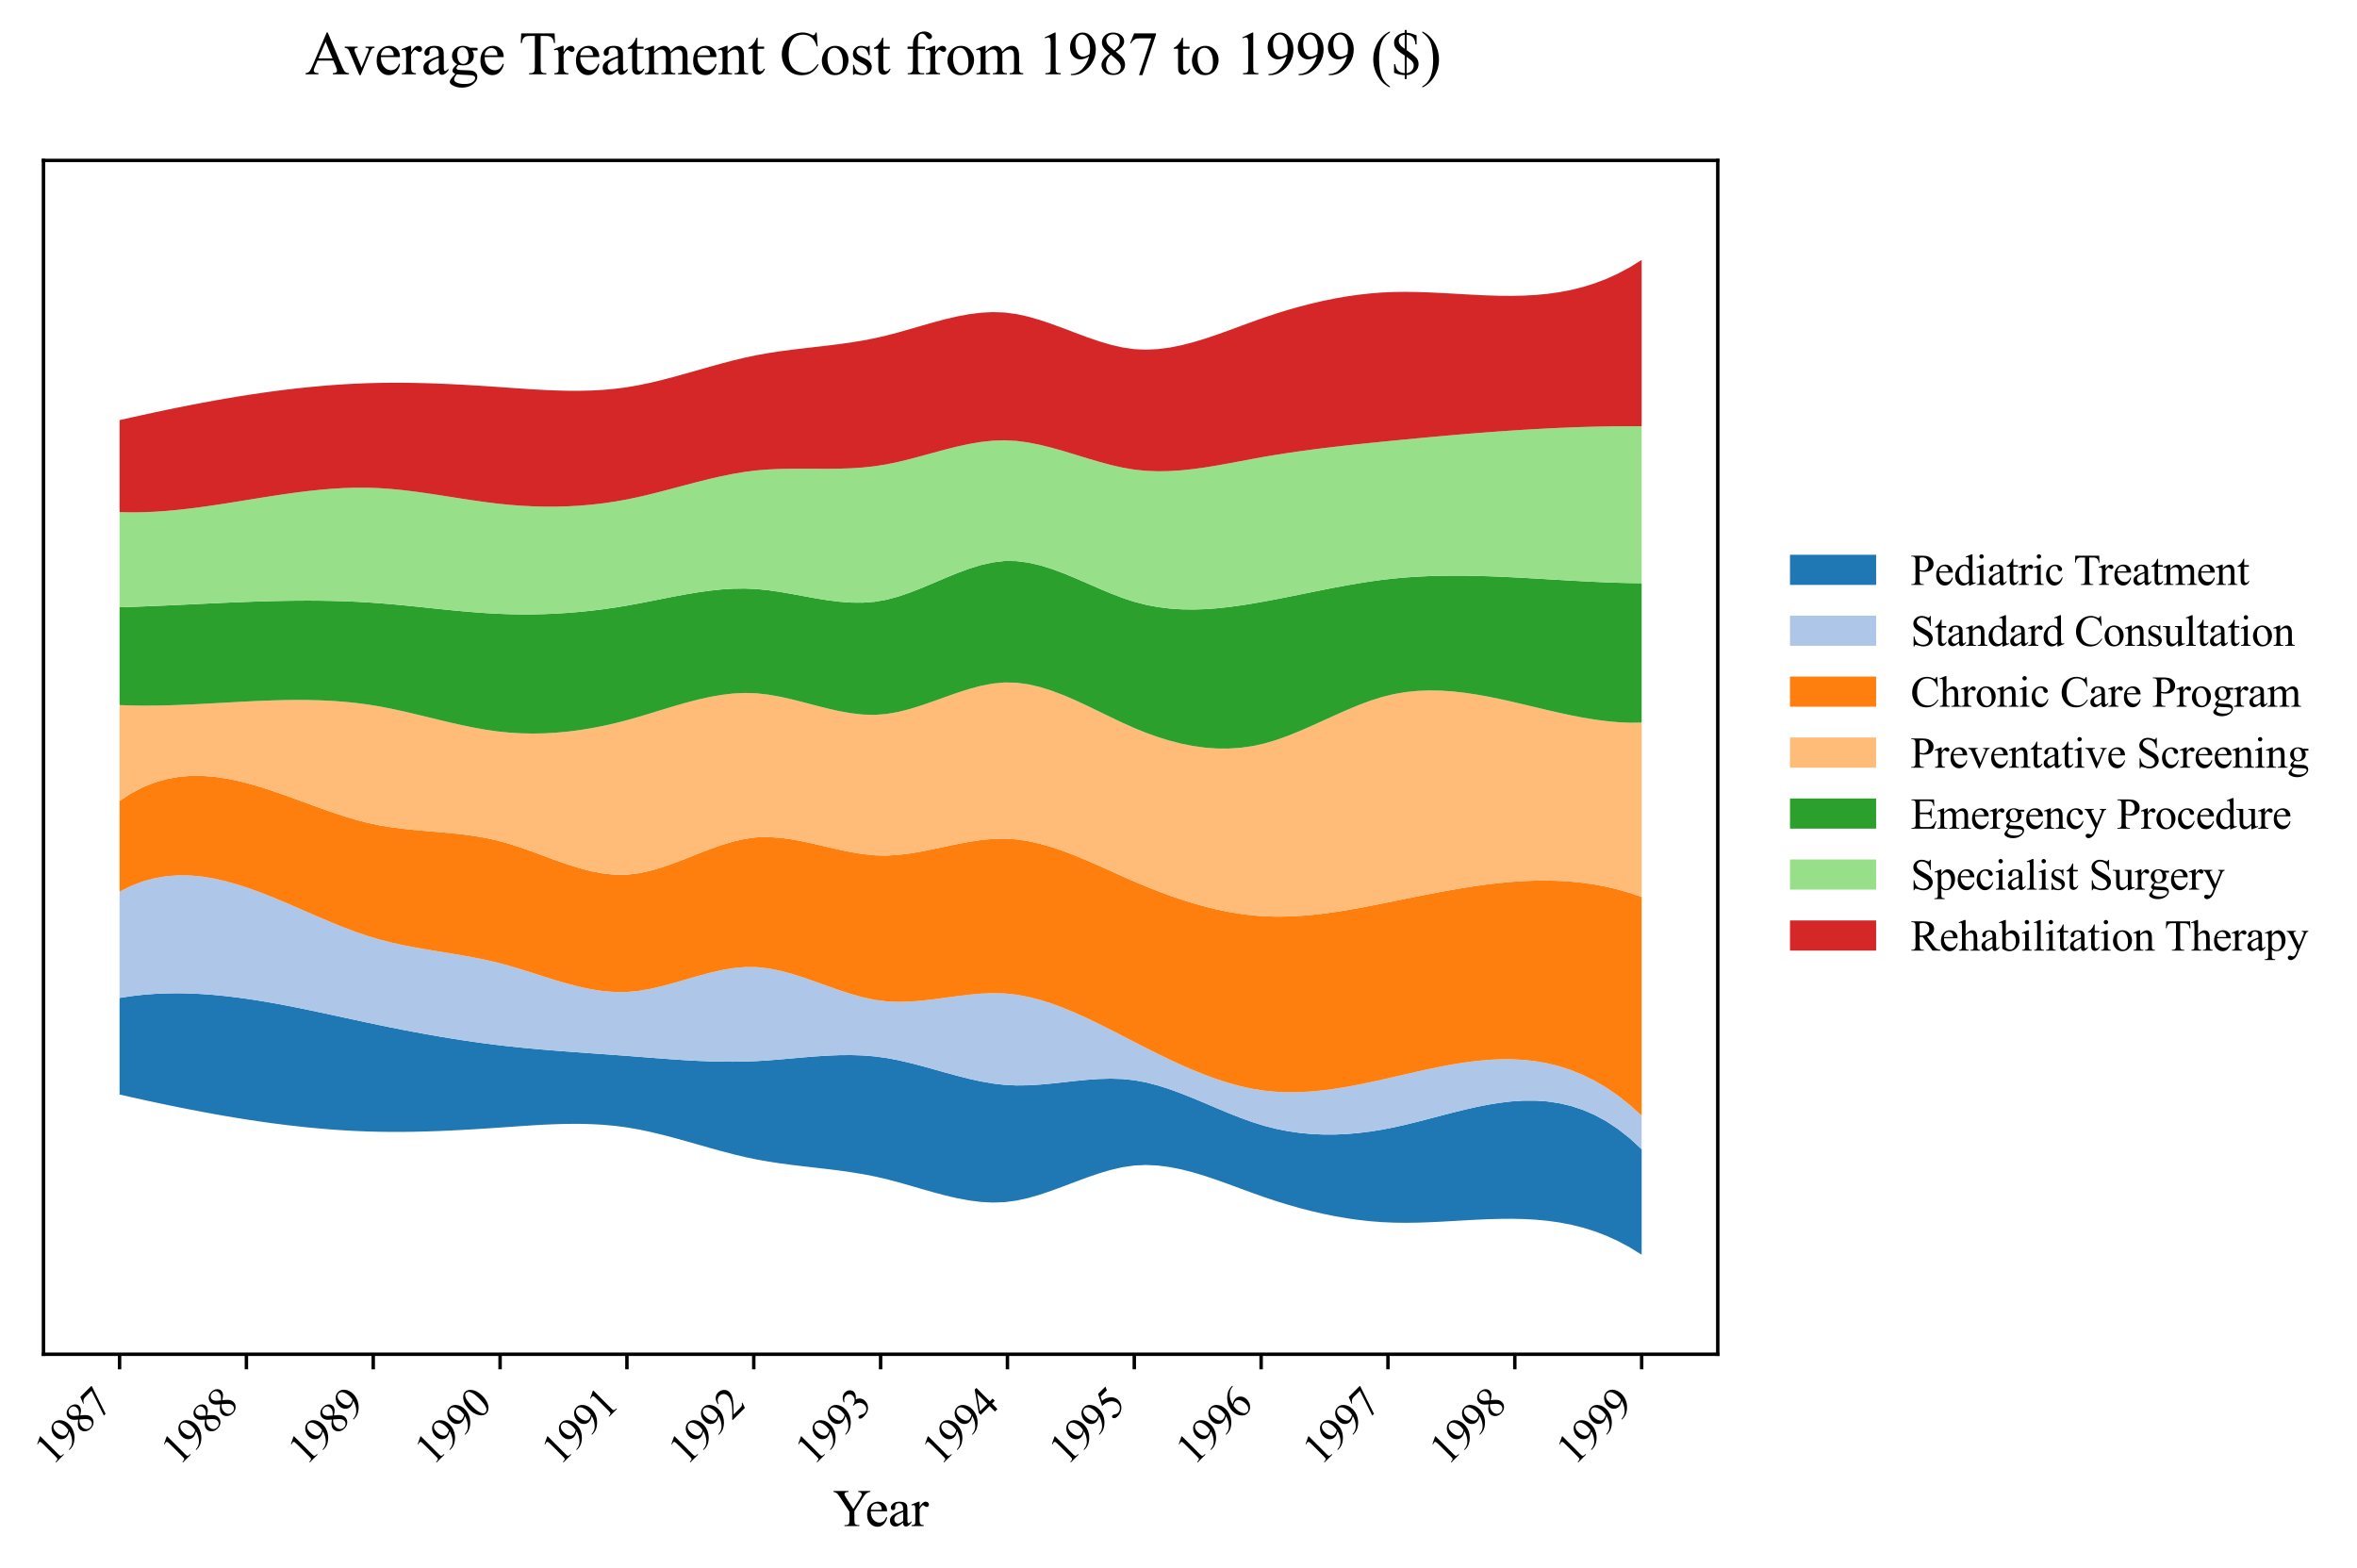 <?xml version="1.0" encoding="utf-8" standalone="no"?>
<!DOCTYPE svg PUBLIC "-//W3C//DTD SVG 1.1//EN"
  "http://www.w3.org/Graphics/SVG/1.1/DTD/svg11.dtd">
<svg xmlns:xlink="http://www.w3.org/1999/xlink" width="547.335pt" height="364.113pt" viewBox="0 0 547.335 364.113" xmlns="http://www.w3.org/2000/svg" version="1.1">
 <defs>
  <style type="text/css">*{stroke-linejoin: round; stroke-linecap: butt}</style>
 </defs>
 <g id="figure_1">
  <g id="patch_1">
   <path d="M 0 364.113 
L 547.335 364.113 
L 547.335 0 
L 0 0 
z
" style="fill: #ffffff"/>
  </g>
  <g id="axes_1">
   <g id="patch_2">
    <path d="M 10.092 314.449 
L 398.892 314.449 
L 398.892 37.249 
L 10.092 37.249 
z
" style="fill: #ffffff"/>
   </g>
   <g id="FillBetweenPolyCollection_1">
    <path d="M 27.765 231.713 
L 27.765 254.147 
L 30.505 254.765 
L 33.245 255.371 
L 35.985 255.963 
L 38.724 256.54 
L 41.464 257.101 
L 44.204 257.644 
L 46.944 258.168 
L 49.684 258.671 
L 52.424 259.153 
L 55.164 259.611 
L 57.904 260.045 
L 60.644 260.452 
L 63.384 260.833 
L 66.124 261.184 
L 68.864 261.505 
L 71.604 261.795 
L 74.344 262.052 
L 77.084 262.275 
L 79.824 262.461 
L 82.564 262.611 
L 85.304 262.723 
L 88.044 262.795 
L 90.784 262.828 
L 93.524 262.825 
L 96.264 262.789 
L 99.004 262.722 
L 101.744 262.629 
L 104.483 262.512 
L 107.223 262.374 
L 109.963 262.218 
L 112.703 262.046 
L 115.443 261.863 
L 118.183 261.671 
L 120.923 261.48 
L 123.663 261.301 
L 126.403 261.148 
L 129.143 261.031 
L 131.883 260.963 
L 134.623 260.957 
L 137.363 261.024 
L 140.103 261.176 
L 142.843 261.425 
L 145.583 261.784 
L 148.323 262.259 
L 151.063 262.836 
L 153.803 263.493 
L 156.543 264.211 
L 159.283 264.97 
L 162.023 265.749 
L 164.763 266.527 
L 167.502 267.286 
L 170.242 268.003 
L 172.982 268.66 
L 175.722 269.236 
L 178.462 269.723 
L 181.202 270.138 
L 183.942 270.499 
L 186.682 270.827 
L 189.422 271.141 
L 192.162 271.459 
L 194.902 271.801 
L 197.642 272.187 
L 200.382 272.635 
L 203.122 273.165 
L 205.862 273.795 
L 208.602 274.516 
L 211.342 275.294 
L 214.082 276.09 
L 216.822 276.87 
L 219.562 277.595 
L 222.302 278.231 
L 225.042 278.74 
L 227.782 279.085 
L 230.522 279.231 
L 233.261 279.14 
L 236.001 278.783 
L 238.741 278.184 
L 241.481 277.395 
L 244.221 276.47 
L 246.961 275.462 
L 249.701 274.423 
L 252.441 273.406 
L 255.181 272.466 
L 257.921 271.653 
L 260.661 271.023 
L 263.401 270.626 
L 266.141 270.503 
L 268.881 270.635 
L 271.621 270.99 
L 274.361 271.535 
L 277.101 272.238 
L 279.841 273.067 
L 282.581 273.989 
L 285.321 274.971 
L 288.061 275.982 
L 290.801 276.989 
L 293.541 277.96 
L 296.281 278.871 
L 299.02 279.718 
L 301.76 280.497 
L 304.5 281.205 
L 307.24 281.838 
L 309.98 282.394 
L 312.72 282.869 
L 315.46 283.261 
L 318.2 283.565 
L 320.94 283.778 
L 323.68 283.899 
L 326.42 283.933 
L 329.16 283.896 
L 331.9 283.804 
L 334.64 283.674 
L 337.38 283.522 
L 340.12 283.364 
L 342.86 283.217 
L 345.6 283.096 
L 348.34 283.018 
L 351.08 282.999 
L 353.82 283.056 
L 356.56 283.204 
L 359.3 283.461 
L 362.039 283.842 
L 364.779 284.363 
L 367.519 285.04 
L 370.259 285.891 
L 372.999 286.931 
L 375.739 288.177 
L 378.479 289.644 
L 381.219 291.349 
L 381.219 266.854 
L 381.219 266.854 
L 378.479 264.322 
L 375.739 262.162 
L 372.999 260.351 
L 370.259 258.868 
L 367.519 257.688 
L 364.779 256.791 
L 362.039 256.152 
L 359.3 255.75 
L 356.56 255.562 
L 353.82 255.565 
L 351.08 255.737 
L 348.34 256.055 
L 345.6 256.497 
L 342.86 257.039 
L 340.12 257.66 
L 337.38 258.336 
L 334.64 259.046 
L 331.9 259.766 
L 329.16 260.474 
L 326.42 261.147 
L 323.68 261.763 
L 320.94 262.299 
L 318.2 262.741 
L 315.46 263.082 
L 312.72 263.316 
L 309.98 263.436 
L 307.24 263.435 
L 304.5 263.308 
L 301.76 263.047 
L 299.02 262.647 
L 296.281 262.1 
L 293.541 261.4 
L 290.801 260.544 
L 288.061 259.556 
L 285.321 258.472 
L 282.581 257.329 
L 279.841 256.165 
L 277.101 255.017 
L 274.361 253.923 
L 271.621 252.919 
L 268.881 252.043 
L 266.141 251.332 
L 263.401 250.824 
L 260.661 250.542 
L 257.921 250.458 
L 255.181 250.533 
L 252.441 250.724 
L 249.701 250.991 
L 246.961 251.294 
L 244.221 251.59 
L 241.481 251.84 
L 238.741 252.003 
L 236.001 252.036 
L 233.261 251.901 
L 230.522 251.579 
L 227.782 251.1 
L 225.042 250.497 
L 222.302 249.804 
L 219.562 249.056 
L 216.822 248.285 
L 214.082 247.527 
L 211.342 246.815 
L 208.602 246.182 
L 205.862 245.664 
L 203.122 245.292 
L 200.382 245.073 
L 197.642 244.985 
L 194.902 245.007 
L 192.162 245.117 
L 189.422 245.292 
L 186.682 245.511 
L 183.942 245.751 
L 181.202 245.991 
L 178.462 246.208 
L 175.722 246.38 
L 172.982 246.487 
L 170.242 246.528 
L 167.502 246.51 
L 164.763 246.441 
L 162.023 246.329 
L 159.283 246.181 
L 156.543 246.004 
L 153.803 245.807 
L 151.063 245.598 
L 148.323 245.383 
L 145.583 245.171 
L 142.843 244.968 
L 140.103 244.771 
L 137.363 244.576 
L 134.623 244.38 
L 131.883 244.179 
L 129.143 243.969 
L 126.403 243.745 
L 123.663 243.505 
L 120.923 243.243 
L 118.183 242.957 
L 115.443 242.641 
L 112.703 242.295 
L 109.963 241.919 
L 107.223 241.514 
L 104.483 241.083 
L 101.744 240.626 
L 99.004 240.146 
L 96.264 239.644 
L 93.524 239.121 
L 90.784 238.579 
L 88.044 238.02 
L 85.304 237.444 
L 82.564 236.857 
L 79.824 236.263 
L 77.084 235.669 
L 74.344 235.081 
L 71.604 234.504 
L 68.864 233.945 
L 66.124 233.409 
L 63.384 232.903 
L 60.644 232.432 
L 57.904 232.002 
L 55.164 231.62 
L 52.424 231.291 
L 49.684 231.022 
L 46.944 230.817 
L 44.204 230.684 
L 41.464 230.628 
L 38.724 230.655 
L 35.985 230.771 
L 33.245 230.982 
L 30.505 231.294 
L 27.765 231.713 
z
" clip-path="url(#p07f24dc86b)" style="fill: #1f77b4"/>
   </g>
   <g id="FillBetweenPolyCollection_2">
    <path d="M 27.765 207.044 
L 27.765 231.713 
L 30.505 231.294 
L 33.245 230.982 
L 35.985 230.771 
L 38.724 230.655 
L 41.464 230.628 
L 44.204 230.684 
L 46.944 230.817 
L 49.684 231.022 
L 52.424 231.291 
L 55.164 231.62 
L 57.904 232.002 
L 60.644 232.432 
L 63.384 232.903 
L 66.124 233.409 
L 68.864 233.945 
L 71.604 234.504 
L 74.344 235.081 
L 77.084 235.669 
L 79.824 236.263 
L 82.564 236.857 
L 85.304 237.444 
L 88.044 238.02 
L 90.784 238.579 
L 93.524 239.121 
L 96.264 239.644 
L 99.004 240.146 
L 101.744 240.626 
L 104.483 241.083 
L 107.223 241.514 
L 109.963 241.919 
L 112.703 242.295 
L 115.443 242.641 
L 118.183 242.957 
L 120.923 243.243 
L 123.663 243.505 
L 126.403 243.745 
L 129.143 243.969 
L 131.883 244.179 
L 134.623 244.38 
L 137.363 244.576 
L 140.103 244.771 
L 142.843 244.968 
L 145.583 245.171 
L 148.323 245.383 
L 151.063 245.598 
L 153.803 245.807 
L 156.543 246.004 
L 159.283 246.181 
L 162.023 246.329 
L 164.763 246.441 
L 167.502 246.51 
L 170.242 246.528 
L 172.982 246.487 
L 175.722 246.38 
L 178.462 246.208 
L 181.202 245.991 
L 183.942 245.751 
L 186.682 245.511 
L 189.422 245.292 
L 192.162 245.117 
L 194.902 245.007 
L 197.642 244.985 
L 200.382 245.073 
L 203.122 245.292 
L 205.862 245.664 
L 208.602 246.182 
L 211.342 246.815 
L 214.082 247.527 
L 216.822 248.285 
L 219.562 249.056 
L 222.302 249.804 
L 225.042 250.497 
L 227.782 251.1 
L 230.522 251.579 
L 233.261 251.901 
L 236.001 252.036 
L 238.741 252.003 
L 241.481 251.84 
L 244.221 251.59 
L 246.961 251.294 
L 249.701 250.991 
L 252.441 250.724 
L 255.181 250.533 
L 257.921 250.458 
L 260.661 250.542 
L 263.401 250.824 
L 266.141 251.332 
L 268.881 252.043 
L 271.621 252.919 
L 274.361 253.923 
L 277.101 255.017 
L 279.841 256.165 
L 282.581 257.329 
L 285.321 258.472 
L 288.061 259.556 
L 290.801 260.544 
L 293.541 261.4 
L 296.281 262.1 
L 299.02 262.647 
L 301.76 263.047 
L 304.5 263.308 
L 307.24 263.435 
L 309.98 263.436 
L 312.72 263.316 
L 315.46 263.082 
L 318.2 262.741 
L 320.94 262.299 
L 323.68 261.763 
L 326.42 261.147 
L 329.16 260.474 
L 331.9 259.766 
L 334.64 259.046 
L 337.38 258.336 
L 340.12 257.66 
L 342.86 257.039 
L 345.6 256.497 
L 348.34 256.055 
L 351.08 255.737 
L 353.82 255.565 
L 356.56 255.562 
L 359.3 255.75 
L 362.039 256.152 
L 364.779 256.791 
L 367.519 257.688 
L 370.259 258.868 
L 372.999 260.351 
L 375.739 262.162 
L 378.479 264.322 
L 381.219 266.854 
L 381.219 259.048 
L 381.219 259.048 
L 378.479 256.578 
L 375.739 254.411 
L 372.999 252.531 
L 370.259 250.922 
L 367.519 249.569 
L 364.779 248.456 
L 362.039 247.569 
L 359.3 246.89 
L 356.56 246.405 
L 353.82 246.099 
L 351.08 245.956 
L 348.34 245.959 
L 345.6 246.095 
L 342.86 246.347 
L 340.12 246.699 
L 337.38 247.137 
L 334.64 247.645 
L 331.9 248.207 
L 329.16 248.807 
L 326.42 249.431 
L 323.68 250.063 
L 320.94 250.686 
L 318.2 251.287 
L 315.46 251.85 
L 312.72 252.361 
L 309.98 252.805 
L 307.24 253.167 
L 304.5 253.433 
L 301.76 253.588 
L 299.02 253.617 
L 296.281 253.505 
L 293.541 253.238 
L 290.801 252.804 
L 288.061 252.207 
L 285.321 251.462 
L 282.581 250.584 
L 279.841 249.587 
L 277.101 248.486 
L 274.361 247.297 
L 271.621 246.033 
L 268.881 244.709 
L 266.141 243.34 
L 263.401 241.941 
L 260.661 240.527 
L 257.921 239.121 
L 255.181 237.746 
L 252.441 236.426 
L 249.701 235.183 
L 246.961 234.042 
L 244.221 233.025 
L 241.481 232.156 
L 238.741 231.459 
L 236.001 230.956 
L 233.261 230.671 
L 230.522 230.606 
L 227.782 230.719 
L 225.042 230.964 
L 222.302 231.295 
L 219.562 231.666 
L 216.822 232.031 
L 214.082 232.344 
L 211.342 232.559 
L 208.602 232.63 
L 205.862 232.51 
L 203.122 232.157 
L 200.382 231.573 
L 197.642 230.809 
L 194.902 229.918 
L 192.162 228.952 
L 189.422 227.965 
L 186.682 227.009 
L 183.942 226.138 
L 181.202 225.403 
L 178.462 224.858 
L 175.722 224.556 
L 172.982 224.542 
L 170.242 224.795 
L 167.502 225.264 
L 164.763 225.895 
L 162.023 226.633 
L 159.283 227.426 
L 156.543 228.221 
L 153.803 228.962 
L 151.063 229.598 
L 148.323 230.075 
L 145.583 230.339 
L 142.843 230.351 
L 140.103 230.132 
L 137.363 229.717 
L 134.623 229.139 
L 131.883 228.435 
L 129.143 227.639 
L 126.403 226.785 
L 123.663 225.909 
L 120.923 225.046 
L 118.183 224.23 
L 115.443 223.496 
L 112.703 222.861 
L 109.963 222.307 
L 107.223 221.811 
L 104.483 221.352 
L 101.744 220.907 
L 99.004 220.454 
L 96.264 219.972 
L 93.524 219.438 
L 90.784 218.83 
L 88.044 218.127 
L 85.304 217.306 
L 82.564 216.367 
L 79.824 215.333 
L 77.084 214.226 
L 74.344 213.067 
L 71.604 211.879 
L 68.864 210.684 
L 66.124 209.505 
L 63.384 208.363 
L 60.644 207.28 
L 57.904 206.28 
L 55.164 205.384 
L 52.424 204.614 
L 49.684 203.993 
L 46.944 203.543 
L 44.204 203.286 
L 41.464 203.244 
L 38.724 203.44 
L 35.985 203.896 
L 33.245 204.634 
L 30.505 205.675 
L 27.765 207.044 
z
" clip-path="url(#p07f24dc86b)" style="fill: #aec7e8"/>
   </g>
   <g id="FillBetweenPolyCollection_3">
    <path d="M 27.765 185.958 
L 27.765 207.044 
L 30.505 205.675 
L 33.245 204.634 
L 35.985 203.896 
L 38.724 203.44 
L 41.464 203.244 
L 44.204 203.286 
L 46.944 203.543 
L 49.684 203.993 
L 52.424 204.614 
L 55.164 205.384 
L 57.904 206.28 
L 60.644 207.28 
L 63.384 208.363 
L 66.124 209.505 
L 68.864 210.684 
L 71.604 211.879 
L 74.344 213.067 
L 77.084 214.226 
L 79.824 215.333 
L 82.564 216.367 
L 85.304 217.306 
L 88.044 218.127 
L 90.784 218.83 
L 93.524 219.438 
L 96.264 219.972 
L 99.004 220.454 
L 101.744 220.907 
L 104.483 221.352 
L 107.223 221.811 
L 109.963 222.307 
L 112.703 222.861 
L 115.443 223.496 
L 118.183 224.23 
L 120.923 225.046 
L 123.663 225.909 
L 126.403 226.785 
L 129.143 227.639 
L 131.883 228.435 
L 134.623 229.139 
L 137.363 229.717 
L 140.103 230.132 
L 142.843 230.351 
L 145.583 230.339 
L 148.323 230.075 
L 151.063 229.598 
L 153.803 228.962 
L 156.543 228.221 
L 159.283 227.426 
L 162.023 226.633 
L 164.763 225.895 
L 167.502 225.264 
L 170.242 224.795 
L 172.982 224.542 
L 175.722 224.556 
L 178.462 224.858 
L 181.202 225.403 
L 183.942 226.138 
L 186.682 227.009 
L 189.422 227.965 
L 192.162 228.952 
L 194.902 229.918 
L 197.642 230.809 
L 200.382 231.573 
L 203.122 232.157 
L 205.862 232.51 
L 208.602 232.63 
L 211.342 232.559 
L 214.082 232.344 
L 216.822 232.031 
L 219.562 231.666 
L 222.302 231.295 
L 225.042 230.964 
L 227.782 230.719 
L 230.522 230.606 
L 233.261 230.671 
L 236.001 230.956 
L 238.741 231.459 
L 241.481 232.156 
L 244.221 233.025 
L 246.961 234.042 
L 249.701 235.183 
L 252.441 236.426 
L 255.181 237.746 
L 257.921 239.121 
L 260.661 240.527 
L 263.401 241.941 
L 266.141 243.34 
L 268.881 244.709 
L 271.621 246.033 
L 274.361 247.297 
L 277.101 248.486 
L 279.841 249.587 
L 282.581 250.584 
L 285.321 251.462 
L 288.061 252.207 
L 290.801 252.804 
L 293.541 253.238 
L 296.281 253.505 
L 299.02 253.617 
L 301.76 253.588 
L 304.5 253.433 
L 307.24 253.167 
L 309.98 252.805 
L 312.72 252.361 
L 315.46 251.85 
L 318.2 251.287 
L 320.94 250.686 
L 323.68 250.063 
L 326.42 249.431 
L 329.16 248.807 
L 331.9 248.207 
L 334.64 247.645 
L 337.38 247.137 
L 340.12 246.699 
L 342.86 246.347 
L 345.6 246.095 
L 348.34 245.959 
L 351.08 245.956 
L 353.82 246.099 
L 356.56 246.405 
L 359.3 246.89 
L 362.039 247.569 
L 364.779 248.456 
L 367.519 249.569 
L 370.259 250.922 
L 372.999 252.531 
L 375.739 254.411 
L 378.479 256.578 
L 381.219 259.048 
L 381.219 208.263 
L 381.219 208.263 
L 378.479 207.334 
L 375.739 206.549 
L 372.999 205.901 
L 370.259 205.383 
L 367.519 204.986 
L 364.779 204.705 
L 362.039 204.531 
L 359.3 204.457 
L 356.56 204.476 
L 353.82 204.58 
L 351.08 204.762 
L 348.34 205.014 
L 345.6 205.33 
L 342.86 205.702 
L 340.12 206.122 
L 337.38 206.584 
L 334.64 207.079 
L 331.9 207.6 
L 329.16 208.14 
L 326.42 208.693 
L 323.68 209.249 
L 320.94 209.802 
L 318.2 210.343 
L 315.46 210.86 
L 312.72 211.341 
L 309.98 211.775 
L 307.24 212.151 
L 304.5 212.458 
L 301.76 212.683 
L 299.02 212.815 
L 296.281 212.843 
L 293.541 212.756 
L 290.801 212.543 
L 288.061 212.205 
L 285.321 211.749 
L 282.581 211.183 
L 279.841 210.512 
L 277.101 209.744 
L 274.361 208.885 
L 271.621 207.942 
L 268.881 206.923 
L 266.141 205.834 
L 263.401 204.683 
L 260.661 203.478 
L 257.921 202.247 
L 255.181 201.017 
L 252.441 199.818 
L 249.701 198.679 
L 246.961 197.629 
L 244.221 196.696 
L 241.481 195.91 
L 238.741 195.301 
L 236.001 194.896 
L 233.261 194.724 
L 230.522 194.791 
L 227.782 195.055 
L 225.042 195.47 
L 222.302 195.988 
L 219.562 196.563 
L 216.822 197.149 
L 214.082 197.698 
L 211.342 198.165 
L 208.602 198.501 
L 205.862 198.661 
L 203.122 198.6 
L 200.382 198.32 
L 197.642 197.871 
L 194.902 197.306 
L 192.162 196.675 
L 189.422 196.031 
L 186.682 195.426 
L 183.942 194.911 
L 181.202 194.538 
L 178.462 194.359 
L 175.722 194.426 
L 172.982 194.783 
L 170.242 195.406 
L 167.502 196.234 
L 164.763 197.209 
L 162.023 198.269 
L 159.283 199.357 
L 156.543 200.411 
L 153.803 201.372 
L 151.063 202.18 
L 148.323 202.775 
L 145.583 203.098 
L 142.843 203.106 
L 140.103 202.828 
L 137.363 202.311 
L 134.623 201.602 
L 131.883 200.746 
L 129.143 199.791 
L 126.403 198.782 
L 123.663 197.768 
L 120.923 196.794 
L 118.183 195.907 
L 115.443 195.153 
L 112.703 194.555 
L 109.963 194.088 
L 107.223 193.725 
L 104.483 193.436 
L 101.744 193.192 
L 99.004 192.964 
L 96.264 192.722 
L 93.524 192.438 
L 90.784 192.083 
L 88.044 191.627 
L 85.304 191.042 
L 82.564 190.328 
L 79.824 189.505 
L 77.084 188.6 
L 74.344 187.636 
L 71.604 186.638 
L 68.864 185.63 
L 66.124 184.637 
L 63.384 183.683 
L 60.644 182.793 
L 57.904 181.99 
L 55.164 181.3 
L 52.424 180.747 
L 49.684 180.355 
L 46.944 180.149 
L 44.204 180.153 
L 41.464 180.392 
L 38.724 180.889 
L 35.985 181.67 
L 33.245 182.759 
L 30.505 184.18 
L 27.765 185.958 
z
" clip-path="url(#p07f24dc86b)" style="fill: #ff7f0e"/>
   </g>
   <g id="FillBetweenPolyCollection_4">
    <path d="M 27.765 163.717 
L 27.765 185.958 
L 30.505 184.18 
L 33.245 182.759 
L 35.985 181.67 
L 38.724 180.889 
L 41.464 180.392 
L 44.204 180.153 
L 46.944 180.149 
L 49.684 180.355 
L 52.424 180.747 
L 55.164 181.3 
L 57.904 181.99 
L 60.644 182.793 
L 63.384 183.683 
L 66.124 184.637 
L 68.864 185.63 
L 71.604 186.638 
L 74.344 187.636 
L 77.084 188.6 
L 79.824 189.505 
L 82.564 190.328 
L 85.304 191.042 
L 88.044 191.627 
L 90.784 192.083 
L 93.524 192.438 
L 96.264 192.722 
L 99.004 192.964 
L 101.744 193.192 
L 104.483 193.436 
L 107.223 193.725 
L 109.963 194.088 
L 112.703 194.555 
L 115.443 195.153 
L 118.183 195.907 
L 120.923 196.794 
L 123.663 197.768 
L 126.403 198.782 
L 129.143 199.791 
L 131.883 200.746 
L 134.623 201.602 
L 137.363 202.311 
L 140.103 202.828 
L 142.843 203.106 
L 145.583 203.098 
L 148.323 202.775 
L 151.063 202.18 
L 153.803 201.372 
L 156.543 200.411 
L 159.283 199.357 
L 162.023 198.269 
L 164.763 197.209 
L 167.502 196.234 
L 170.242 195.406 
L 172.982 194.783 
L 175.722 194.426 
L 178.462 194.359 
L 181.202 194.538 
L 183.942 194.911 
L 186.682 195.426 
L 189.422 196.031 
L 192.162 196.675 
L 194.902 197.306 
L 197.642 197.871 
L 200.382 198.32 
L 203.122 198.6 
L 205.862 198.661 
L 208.602 198.501 
L 211.342 198.165 
L 214.082 197.698 
L 216.822 197.149 
L 219.562 196.563 
L 222.302 195.988 
L 225.042 195.47 
L 227.782 195.055 
L 230.522 194.791 
L 233.261 194.724 
L 236.001 194.896 
L 238.741 195.301 
L 241.481 195.91 
L 244.221 196.696 
L 246.961 197.629 
L 249.701 198.679 
L 252.441 199.818 
L 255.181 201.017 
L 257.921 202.247 
L 260.661 203.478 
L 263.401 204.683 
L 266.141 205.834 
L 268.881 206.923 
L 271.621 207.942 
L 274.361 208.885 
L 277.101 209.744 
L 279.841 210.512 
L 282.581 211.183 
L 285.321 211.749 
L 288.061 212.205 
L 290.801 212.543 
L 293.541 212.756 
L 296.281 212.843 
L 299.02 212.815 
L 301.76 212.683 
L 304.5 212.458 
L 307.24 212.151 
L 309.98 211.775 
L 312.72 211.341 
L 315.46 210.86 
L 318.2 210.343 
L 320.94 209.802 
L 323.68 209.249 
L 326.42 208.693 
L 329.16 208.14 
L 331.9 207.6 
L 334.64 207.079 
L 337.38 206.584 
L 340.12 206.122 
L 342.86 205.702 
L 345.6 205.33 
L 348.34 205.014 
L 351.08 204.762 
L 353.82 204.58 
L 356.56 204.476 
L 359.3 204.457 
L 362.039 204.531 
L 364.779 204.705 
L 367.519 204.986 
L 370.259 205.383 
L 372.999 205.901 
L 375.739 206.549 
L 378.479 207.334 
L 381.219 208.263 
L 381.219 167.798 
L 381.219 167.798 
L 378.479 167.817 
L 375.739 167.69 
L 372.999 167.436 
L 370.259 167.072 
L 367.519 166.616 
L 364.779 166.085 
L 362.039 165.496 
L 359.3 164.869 
L 356.56 164.22 
L 353.82 163.567 
L 351.08 162.927 
L 348.34 162.319 
L 345.6 161.759 
L 342.86 161.267 
L 340.12 160.858 
L 337.38 160.551 
L 334.64 160.364 
L 331.9 160.314 
L 329.16 160.419 
L 326.42 160.697 
L 323.68 161.165 
L 320.94 161.839 
L 318.2 162.708 
L 315.46 163.733 
L 312.72 164.873 
L 309.98 166.087 
L 307.24 167.335 
L 304.5 168.575 
L 301.76 169.768 
L 299.02 170.872 
L 296.281 171.847 
L 293.541 172.652 
L 290.801 173.25 
L 288.061 173.634 
L 285.321 173.814 
L 282.581 173.8 
L 279.841 173.6 
L 277.101 173.225 
L 274.361 172.683 
L 271.621 171.985 
L 268.881 171.139 
L 266.141 170.156 
L 263.401 169.045 
L 260.661 167.821 
L 257.921 166.521 
L 255.181 165.187 
L 252.441 163.864 
L 249.701 162.592 
L 246.961 161.417 
L 244.221 160.379 
L 241.481 159.522 
L 238.741 158.888 
L 236.001 158.521 
L 233.261 158.463 
L 230.522 158.724 
L 227.782 159.25 
L 225.042 159.982 
L 222.302 160.859 
L 219.562 161.821 
L 216.822 162.807 
L 214.082 163.757 
L 211.342 164.61 
L 208.602 165.307 
L 205.862 165.787 
L 203.122 165.991 
L 200.382 165.915 
L 197.642 165.609 
L 194.902 165.122 
L 192.162 164.507 
L 189.422 163.815 
L 186.682 163.097 
L 183.942 162.403 
L 181.202 161.786 
L 178.462 161.296 
L 175.722 160.985 
L 172.982 160.898 
L 170.242 161.031 
L 167.502 161.355 
L 164.763 161.839 
L 162.023 162.454 
L 159.283 163.17 
L 156.543 163.957 
L 153.803 164.785 
L 151.063 165.625 
L 148.323 166.447 
L 145.583 167.221 
L 142.843 167.922 
L 140.103 168.54 
L 137.363 169.074 
L 134.623 169.518 
L 131.883 169.87 
L 129.143 170.124 
L 126.403 170.279 
L 123.663 170.329 
L 120.923 170.272 
L 118.183 170.103 
L 115.443 169.819 
L 112.703 169.423 
L 109.963 168.933 
L 107.223 168.37 
L 104.483 167.753 
L 101.744 167.101 
L 99.004 166.434 
L 96.264 165.773 
L 93.524 165.136 
L 90.784 164.543 
L 88.044 164.015 
L 85.304 163.569 
L 82.564 163.213 
L 79.824 162.94 
L 77.084 162.742 
L 74.344 162.612 
L 71.604 162.543 
L 68.864 162.527 
L 66.124 162.558 
L 63.384 162.627 
L 60.644 162.727 
L 57.904 162.852 
L 55.164 162.993 
L 52.424 163.144 
L 49.684 163.296 
L 46.944 163.444 
L 44.204 163.579 
L 41.464 163.694 
L 38.724 163.782 
L 35.985 163.836 
L 33.245 163.848 
L 30.505 163.811 
L 27.765 163.717 
z
" clip-path="url(#p07f24dc86b)" style="fill: #ffbb78"/>
   </g>
   <g id="FillBetweenPolyCollection_5">
    <path d="M 27.765 141.004 
L 27.765 163.717 
L 30.505 163.811 
L 33.245 163.848 
L 35.985 163.836 
L 38.724 163.782 
L 41.464 163.694 
L 44.204 163.579 
L 46.944 163.444 
L 49.684 163.296 
L 52.424 163.144 
L 55.164 162.993 
L 57.904 162.852 
L 60.644 162.727 
L 63.384 162.627 
L 66.124 162.558 
L 68.864 162.527 
L 71.604 162.543 
L 74.344 162.612 
L 77.084 162.742 
L 79.824 162.94 
L 82.564 163.213 
L 85.304 163.569 
L 88.044 164.015 
L 90.784 164.543 
L 93.524 165.136 
L 96.264 165.773 
L 99.004 166.434 
L 101.744 167.101 
L 104.483 167.753 
L 107.223 168.37 
L 109.963 168.933 
L 112.703 169.423 
L 115.443 169.819 
L 118.183 170.103 
L 120.923 170.272 
L 123.663 170.329 
L 126.403 170.279 
L 129.143 170.124 
L 131.883 169.87 
L 134.623 169.518 
L 137.363 169.074 
L 140.103 168.54 
L 142.843 167.922 
L 145.583 167.221 
L 148.323 166.447 
L 151.063 165.625 
L 153.803 164.785 
L 156.543 163.957 
L 159.283 163.17 
L 162.023 162.454 
L 164.763 161.839 
L 167.502 161.355 
L 170.242 161.031 
L 172.982 160.898 
L 175.722 160.985 
L 178.462 161.296 
L 181.202 161.786 
L 183.942 162.403 
L 186.682 163.097 
L 189.422 163.815 
L 192.162 164.507 
L 194.902 165.122 
L 197.642 165.609 
L 200.382 165.915 
L 203.122 165.991 
L 205.862 165.787 
L 208.602 165.307 
L 211.342 164.61 
L 214.082 163.757 
L 216.822 162.807 
L 219.562 161.821 
L 222.302 160.859 
L 225.042 159.982 
L 227.782 159.25 
L 230.522 158.724 
L 233.261 158.463 
L 236.001 158.521 
L 238.741 158.888 
L 241.481 159.522 
L 244.221 160.379 
L 246.961 161.417 
L 249.701 162.592 
L 252.441 163.864 
L 255.181 165.187 
L 257.921 166.521 
L 260.661 167.821 
L 263.401 169.045 
L 266.141 170.156 
L 268.881 171.139 
L 271.621 171.985 
L 274.361 172.683 
L 277.101 173.225 
L 279.841 173.6 
L 282.581 173.8 
L 285.321 173.814 
L 288.061 173.634 
L 290.801 173.25 
L 293.541 172.652 
L 296.281 171.847 
L 299.02 170.872 
L 301.76 169.768 
L 304.5 168.575 
L 307.24 167.335 
L 309.98 166.087 
L 312.72 164.873 
L 315.46 163.733 
L 318.2 162.708 
L 320.94 161.839 
L 323.68 161.165 
L 326.42 160.697 
L 329.16 160.419 
L 331.9 160.314 
L 334.64 160.364 
L 337.38 160.551 
L 340.12 160.858 
L 342.86 161.267 
L 345.6 161.759 
L 348.34 162.319 
L 351.08 162.927 
L 353.82 163.567 
L 356.56 164.22 
L 359.3 164.869 
L 362.039 165.496 
L 364.779 166.085 
L 367.519 166.616 
L 370.259 167.072 
L 372.999 167.436 
L 375.739 167.69 
L 378.479 167.817 
L 381.219 167.798 
L 381.219 135.411 
L 381.219 135.411 
L 378.479 135.379 
L 375.739 135.313 
L 372.999 135.218 
L 370.259 135.1 
L 367.519 134.963 
L 364.779 134.813 
L 362.039 134.654 
L 359.3 134.491 
L 356.56 134.33 
L 353.82 134.176 
L 351.08 134.032 
L 348.34 133.906 
L 345.6 133.8 
L 342.86 133.721 
L 340.12 133.673 
L 337.38 133.662 
L 334.64 133.692 
L 331.9 133.769 
L 329.16 133.897 
L 326.42 134.081 
L 323.68 134.326 
L 320.94 134.638 
L 318.2 135.013 
L 315.46 135.443 
L 312.72 135.917 
L 309.98 136.426 
L 307.24 136.96 
L 304.5 137.51 
L 301.76 138.065 
L 299.02 138.616 
L 296.281 139.154 
L 293.541 139.668 
L 290.801 140.149 
L 288.061 140.582 
L 285.321 140.952 
L 282.581 141.242 
L 279.841 141.438 
L 277.101 141.523 
L 274.361 141.481 
L 271.621 141.297 
L 268.881 140.955 
L 266.141 140.438 
L 263.401 139.732 
L 260.661 138.831 
L 257.921 137.779 
L 255.181 136.627 
L 252.441 135.429 
L 249.701 134.24 
L 246.961 133.112 
L 244.221 132.098 
L 241.481 131.253 
L 238.741 130.63 
L 236.001 130.281 
L 233.261 130.261 
L 230.522 130.585 
L 227.782 131.201 
L 225.042 132.048 
L 222.302 133.063 
L 219.562 134.185 
L 216.822 135.353 
L 214.082 136.505 
L 211.342 137.58 
L 208.602 138.516 
L 205.862 139.252 
L 203.122 139.728 
L 200.382 139.936 
L 197.642 139.917 
L 194.902 139.713 
L 192.162 139.369 
L 189.422 138.927 
L 186.682 138.431 
L 183.942 137.925 
L 181.202 137.452 
L 178.462 137.054 
L 175.722 136.776 
L 172.982 136.656 
L 170.242 136.694 
L 167.502 136.868 
L 164.763 137.158 
L 162.023 137.541 
L 159.283 137.997 
L 156.543 138.503 
L 153.803 139.04 
L 151.063 139.586 
L 148.323 140.119 
L 145.583 140.618 
L 142.843 141.065 
L 140.103 141.458 
L 137.363 141.795 
L 134.623 142.077 
L 131.883 142.304 
L 129.143 142.475 
L 126.403 142.592 
L 123.663 142.653 
L 120.923 142.66 
L 118.183 142.611 
L 115.443 142.507 
L 112.703 142.351 
L 109.963 142.151 
L 107.223 141.917 
L 104.483 141.656 
L 101.744 141.379 
L 99.004 141.094 
L 96.264 140.81 
L 93.524 140.536 
L 90.784 140.281 
L 88.044 140.055 
L 85.304 139.865 
L 82.564 139.715 
L 79.824 139.603 
L 77.084 139.525 
L 74.344 139.48 
L 71.604 139.464 
L 68.864 139.475 
L 66.124 139.51 
L 63.384 139.566 
L 60.644 139.641 
L 57.904 139.732 
L 55.164 139.835 
L 52.424 139.95 
L 49.684 140.072 
L 46.944 140.199 
L 44.204 140.329 
L 41.464 140.458 
L 38.724 140.584 
L 35.985 140.704 
L 33.245 140.816 
L 30.505 140.917 
L 27.765 141.004 
z
" clip-path="url(#p07f24dc86b)" style="fill: #2ca02c"/>
   </g>
   <g id="FillBetweenPolyCollection_6">
    <path d="M 27.765 118.912 
L 27.765 141.004 
L 30.505 140.917 
L 33.245 140.816 
L 35.985 140.704 
L 38.724 140.584 
L 41.464 140.458 
L 44.204 140.329 
L 46.944 140.199 
L 49.684 140.072 
L 52.424 139.95 
L 55.164 139.835 
L 57.904 139.732 
L 60.644 139.641 
L 63.384 139.566 
L 66.124 139.51 
L 68.864 139.475 
L 71.604 139.464 
L 74.344 139.48 
L 77.084 139.525 
L 79.824 139.603 
L 82.564 139.715 
L 85.304 139.865 
L 88.044 140.055 
L 90.784 140.281 
L 93.524 140.536 
L 96.264 140.81 
L 99.004 141.094 
L 101.744 141.379 
L 104.483 141.656 
L 107.223 141.917 
L 109.963 142.151 
L 112.703 142.351 
L 115.443 142.507 
L 118.183 142.611 
L 120.923 142.66 
L 123.663 142.653 
L 126.403 142.592 
L 129.143 142.475 
L 131.883 142.304 
L 134.623 142.077 
L 137.363 141.795 
L 140.103 141.458 
L 142.843 141.065 
L 145.583 140.618 
L 148.323 140.119 
L 151.063 139.586 
L 153.803 139.04 
L 156.543 138.503 
L 159.283 137.997 
L 162.023 137.541 
L 164.763 137.158 
L 167.502 136.868 
L 170.242 136.694 
L 172.982 136.656 
L 175.722 136.776 
L 178.462 137.054 
L 181.202 137.452 
L 183.942 137.925 
L 186.682 138.431 
L 189.422 138.927 
L 192.162 139.369 
L 194.902 139.713 
L 197.642 139.917 
L 200.382 139.936 
L 203.122 139.728 
L 205.862 139.252 
L 208.602 138.516 
L 211.342 137.58 
L 214.082 136.505 
L 216.822 135.353 
L 219.562 134.185 
L 222.302 133.063 
L 225.042 132.048 
L 227.782 131.201 
L 230.522 130.585 
L 233.261 130.261 
L 236.001 130.281 
L 238.741 130.63 
L 241.481 131.253 
L 244.221 132.098 
L 246.961 133.112 
L 249.701 134.24 
L 252.441 135.429 
L 255.181 136.627 
L 257.921 137.779 
L 260.661 138.831 
L 263.401 139.732 
L 266.141 140.438 
L 268.881 140.955 
L 271.621 141.297 
L 274.361 141.481 
L 277.101 141.523 
L 279.841 141.438 
L 282.581 141.242 
L 285.321 140.952 
L 288.061 140.582 
L 290.801 140.149 
L 293.541 139.668 
L 296.281 139.154 
L 299.02 138.616 
L 301.76 138.065 
L 304.5 137.51 
L 307.24 136.96 
L 309.98 136.426 
L 312.72 135.917 
L 315.46 135.443 
L 318.2 135.013 
L 320.94 134.638 
L 323.68 134.326 
L 326.42 134.081 
L 329.16 133.897 
L 331.9 133.769 
L 334.64 133.692 
L 337.38 133.662 
L 340.12 133.673 
L 342.86 133.721 
L 345.6 133.8 
L 348.34 133.906 
L 351.08 134.032 
L 353.82 134.176 
L 356.56 134.33 
L 359.3 134.491 
L 362.039 134.654 
L 364.779 134.813 
L 367.519 134.963 
L 370.259 135.1 
L 372.999 135.218 
L 375.739 135.313 
L 378.479 135.379 
L 381.219 135.411 
L 381.219 98.972 
L 381.219 98.972 
L 378.479 98.964 
L 375.739 98.979 
L 372.999 99.015 
L 370.259 99.071 
L 367.519 99.148 
L 364.779 99.243 
L 362.039 99.356 
L 359.3 99.486 
L 356.56 99.632 
L 353.82 99.793 
L 351.08 99.968 
L 348.34 100.157 
L 345.6 100.358 
L 342.86 100.57 
L 340.12 100.793 
L 337.38 101.025 
L 334.64 101.266 
L 331.9 101.515 
L 329.16 101.771 
L 326.42 102.032 
L 323.68 102.299 
L 320.94 102.57 
L 318.2 102.846 
L 315.46 103.13 
L 312.72 103.426 
L 309.98 103.736 
L 307.24 104.063 
L 304.5 104.412 
L 301.76 104.783 
L 299.02 105.182 
L 296.281 105.61 
L 293.541 106.071 
L 290.801 106.566 
L 288.061 107.082 
L 285.321 107.596 
L 282.581 108.087 
L 279.841 108.533 
L 277.101 108.912 
L 274.361 109.203 
L 271.621 109.383 
L 268.881 109.431 
L 266.141 109.326 
L 263.401 109.044 
L 260.661 108.576 
L 257.921 107.953 
L 255.181 107.215 
L 252.441 106.406 
L 249.701 105.566 
L 246.961 104.738 
L 244.221 103.963 
L 241.481 103.283 
L 238.741 102.74 
L 236.001 102.376 
L 233.261 102.232 
L 230.522 102.325 
L 227.782 102.622 
L 225.042 103.086 
L 222.302 103.679 
L 219.562 104.363 
L 216.822 105.099 
L 214.082 105.851 
L 211.342 106.581 
L 208.602 107.249 
L 205.862 107.82 
L 203.122 108.255 
L 200.382 108.55 
L 197.642 108.73 
L 194.902 108.821 
L 192.162 108.851 
L 189.422 108.845 
L 186.682 108.831 
L 183.942 108.836 
L 181.202 108.885 
L 178.462 109.006 
L 175.722 109.225 
L 172.982 109.566 
L 170.242 110.023 
L 167.502 110.576 
L 164.763 111.204 
L 162.023 111.886 
L 159.283 112.602 
L 156.543 113.331 
L 153.803 114.053 
L 151.063 114.746 
L 148.323 115.391 
L 145.583 115.967 
L 142.843 116.456 
L 140.103 116.858 
L 137.363 117.175 
L 134.623 117.409 
L 131.883 117.562 
L 129.143 117.637 
L 126.403 117.637 
L 123.663 117.563 
L 120.923 117.418 
L 118.183 117.204 
L 115.443 116.924 
L 112.703 116.584 
L 109.963 116.199 
L 107.223 115.784 
L 104.483 115.354 
L 101.744 114.926 
L 99.004 114.514 
L 96.264 114.134 
L 93.524 113.802 
L 90.784 113.532 
L 88.044 113.341 
L 85.304 113.243 
L 82.564 113.241 
L 79.824 113.326 
L 77.084 113.489 
L 74.344 113.721 
L 71.604 114.011 
L 68.864 114.351 
L 66.124 114.73 
L 63.384 115.14 
L 60.644 115.57 
L 57.904 116.012 
L 55.164 116.456 
L 52.424 116.893 
L 49.684 117.312 
L 46.944 117.704 
L 44.204 118.061 
L 41.464 118.372 
L 38.724 118.628 
L 35.985 118.819 
L 33.245 118.937 
L 30.505 118.971 
L 27.765 118.912 
z
" clip-path="url(#p07f24dc86b)" style="fill: #98df8a"/>
   </g>
   <g id="FillBetweenPolyCollection_7">
    <path d="M 27.765 97.552 
L 27.765 118.912 
L 30.505 118.971 
L 33.245 118.937 
L 35.985 118.819 
L 38.724 118.628 
L 41.464 118.372 
L 44.204 118.061 
L 46.944 117.704 
L 49.684 117.312 
L 52.424 116.893 
L 55.164 116.456 
L 57.904 116.012 
L 60.644 115.57 
L 63.384 115.14 
L 66.124 114.73 
L 68.864 114.351 
L 71.604 114.011 
L 74.344 113.721 
L 77.084 113.489 
L 79.824 113.326 
L 82.564 113.241 
L 85.304 113.243 
L 88.044 113.341 
L 90.784 113.532 
L 93.524 113.802 
L 96.264 114.134 
L 99.004 114.514 
L 101.744 114.926 
L 104.483 115.354 
L 107.223 115.784 
L 109.963 116.199 
L 112.703 116.584 
L 115.443 116.924 
L 118.183 117.204 
L 120.923 117.418 
L 123.663 117.563 
L 126.403 117.637 
L 129.143 117.637 
L 131.883 117.562 
L 134.623 117.409 
L 137.363 117.175 
L 140.103 116.858 
L 142.843 116.456 
L 145.583 115.967 
L 148.323 115.391 
L 151.063 114.746 
L 153.803 114.053 
L 156.543 113.331 
L 159.283 112.602 
L 162.023 111.886 
L 164.763 111.204 
L 167.502 110.576 
L 170.242 110.023 
L 172.982 109.566 
L 175.722 109.225 
L 178.462 109.006 
L 181.202 108.885 
L 183.942 108.836 
L 186.682 108.831 
L 189.422 108.845 
L 192.162 108.851 
L 194.902 108.821 
L 197.642 108.73 
L 200.382 108.55 
L 203.122 108.255 
L 205.862 107.82 
L 208.602 107.249 
L 211.342 106.581 
L 214.082 105.851 
L 216.822 105.099 
L 219.562 104.363 
L 222.302 103.679 
L 225.042 103.086 
L 227.782 102.622 
L 230.522 102.325 
L 233.261 102.232 
L 236.001 102.376 
L 238.741 102.74 
L 241.481 103.283 
L 244.221 103.963 
L 246.961 104.738 
L 249.701 105.566 
L 252.441 106.406 
L 255.181 107.215 
L 257.921 107.953 
L 260.661 108.576 
L 263.401 109.044 
L 266.141 109.326 
L 268.881 109.431 
L 271.621 109.383 
L 274.361 109.203 
L 277.101 108.912 
L 279.841 108.533 
L 282.581 108.087 
L 285.321 107.596 
L 288.061 107.082 
L 290.801 106.566 
L 293.541 106.071 
L 296.281 105.61 
L 299.02 105.182 
L 301.76 104.783 
L 304.5 104.412 
L 307.24 104.063 
L 309.98 103.736 
L 312.72 103.426 
L 315.46 103.13 
L 318.2 102.846 
L 320.94 102.57 
L 323.68 102.299 
L 326.42 102.032 
L 329.16 101.771 
L 331.9 101.515 
L 334.64 101.266 
L 337.38 101.025 
L 340.12 100.793 
L 342.86 100.57 
L 345.6 100.358 
L 348.34 100.157 
L 351.08 99.968 
L 353.82 99.793 
L 356.56 99.632 
L 359.3 99.486 
L 362.039 99.356 
L 364.779 99.243 
L 367.519 99.148 
L 370.259 99.071 
L 372.999 99.015 
L 375.739 98.979 
L 378.479 98.964 
L 381.219 98.972 
L 381.219 60.349 
L 381.219 60.349 
L 378.479 62.055 
L 375.739 63.522 
L 372.999 64.767 
L 370.259 65.807 
L 367.519 66.658 
L 364.779 67.336 
L 362.039 67.857 
L 359.3 68.238 
L 356.56 68.494 
L 353.82 68.643 
L 351.08 68.7 
L 348.34 68.681 
L 345.6 68.603 
L 342.86 68.482 
L 340.12 68.335 
L 337.38 68.177 
L 334.64 68.025 
L 331.9 67.895 
L 329.16 67.803 
L 326.42 67.766 
L 323.68 67.8 
L 320.94 67.92 
L 318.2 68.134 
L 315.46 68.438 
L 312.72 68.829 
L 309.98 69.305 
L 307.24 69.861 
L 304.5 70.494 
L 301.76 71.202 
L 299.02 71.981 
L 296.281 72.828 
L 293.541 73.739 
L 290.801 74.71 
L 288.061 75.717 
L 285.321 76.728 
L 282.581 77.71 
L 279.841 78.632 
L 277.101 79.46 
L 274.361 80.163 
L 271.621 80.709 
L 268.881 81.063 
L 266.141 81.195 
L 263.401 81.072 
L 260.661 80.676 
L 257.921 80.045 
L 255.181 79.233 
L 252.441 78.292 
L 249.701 77.276 
L 246.961 76.237 
L 244.221 75.229 
L 241.481 74.304 
L 238.741 73.515 
L 236.001 72.916 
L 233.261 72.558 
L 230.522 72.468 
L 227.782 72.613 
L 225.042 72.959 
L 222.302 73.468 
L 219.562 74.103 
L 216.822 74.829 
L 214.082 75.609 
L 211.342 76.405 
L 208.602 77.182 
L 205.862 77.904 
L 203.122 78.534 
L 200.382 79.064 
L 197.642 79.512 
L 194.902 79.897 
L 192.162 80.24 
L 189.422 80.558 
L 186.682 80.871 
L 183.942 81.199 
L 181.202 81.561 
L 178.462 81.976 
L 175.722 82.463 
L 172.982 83.039 
L 170.242 83.695 
L 167.502 84.413 
L 164.763 85.172 
L 162.023 85.95 
L 159.283 86.729 
L 156.543 87.488 
L 153.803 88.206 
L 151.063 88.863 
L 148.323 89.44 
L 145.583 89.915 
L 142.843 90.274 
L 140.103 90.523 
L 137.363 90.675 
L 134.623 90.742 
L 131.883 90.735 
L 129.143 90.668 
L 126.403 90.551 
L 123.663 90.398 
L 120.923 90.219 
L 118.183 90.028 
L 115.443 89.836 
L 112.703 89.652 
L 109.963 89.481 
L 107.223 89.325 
L 104.483 89.187 
L 101.744 89.069 
L 99.004 88.976 
L 96.264 88.91 
L 93.524 88.874 
L 90.784 88.871 
L 88.044 88.904 
L 85.304 88.976 
L 82.564 89.087 
L 79.824 89.237 
L 77.084 89.424 
L 74.344 89.647 
L 71.604 89.904 
L 68.864 90.193 
L 66.124 90.515 
L 63.384 90.866 
L 60.644 91.246 
L 57.904 91.654 
L 55.164 92.088 
L 52.424 92.546 
L 49.684 93.027 
L 46.944 93.531 
L 44.204 94.055 
L 41.464 94.598 
L 38.724 95.159 
L 35.985 95.736 
L 33.245 96.328 
L 30.505 96.934 
L 27.765 97.552 
z
" clip-path="url(#p07f24dc86b)" style="fill: #d62728"/>
   </g>
   <g id="matplotlib.axis_1">
    <g id="xtick_1">
     <g id="line2d_1">
      <defs>
       <path id="m1447809ef0" d="M 0 0 
L 0 3.5 
" style="stroke: #000000; stroke-width: 0.8"/>
      </defs>
      <g>
       <use xlink:href="#m1447809ef0" x="27.765" y="314.449" style="stroke: #000000; stroke-width: 0.8"/>
      </g>
     </g>
     <g id="text_1">
      <!-- 1987 -->
      <g transform="translate(12.11 340.501) rotate(-45) scale(0.1 -0.1)">
       <defs>
        <path id="TimesNewRomanPSMT-31" d="M 750 3822 
L 1781 4325 
L 1884 4325 
L 1884 747 
Q 1884 391 1914 303 
Q 1944 216 2037 169 
Q 2131 122 2419 116 
L 2419 0 
L 825 0 
L 825 116 
Q 1125 122 1212 167 
Q 1300 213 1334 289 
Q 1369 366 1369 747 
L 1369 3034 
Q 1369 3497 1338 3628 
Q 1316 3728 1258 3775 
Q 1200 3822 1119 3822 
Q 1003 3822 797 3725 
L 750 3822 
z
" transform="scale(0.016)"/>
        <path id="TimesNewRomanPSMT-39" d="M 338 -88 
L 338 28 
Q 744 34 1094 217 
Q 1444 400 1770 856 
Q 2097 1313 2225 1859 
Q 1734 1544 1338 1544 
Q 891 1544 572 1889 
Q 253 2234 253 2806 
Q 253 3363 572 3797 
Q 956 4325 1575 4325 
Q 2097 4325 2469 3894 
Q 2925 3359 2925 2575 
Q 2925 1869 2578 1258 
Q 2231 647 1613 244 
Q 1109 -88 516 -88 
L 338 -88 
z
M 2275 2091 
Q 2331 2497 2331 2741 
Q 2331 3044 2228 3395 
Q 2125 3747 1936 3934 
Q 1747 4122 1506 4122 
Q 1228 4122 1018 3872 
Q 809 3622 809 3128 
Q 809 2469 1088 2097 
Q 1291 1828 1588 1828 
Q 1731 1828 1928 1897 
Q 2125 1966 2275 2091 
z
" transform="scale(0.016)"/>
        <path id="TimesNewRomanPSMT-38" d="M 1228 2134 
Q 725 2547 579 2797 
Q 434 3047 434 3316 
Q 434 3728 753 4026 
Q 1072 4325 1600 4325 
Q 2113 4325 2425 4047 
Q 2738 3769 2738 3413 
Q 2738 3175 2569 2928 
Q 2400 2681 1866 2347 
Q 2416 1922 2594 1678 
Q 2831 1359 2831 1006 
Q 2831 559 2490 242 
Q 2150 -75 1597 -75 
Q 994 -75 656 303 
Q 388 606 388 966 
Q 388 1247 577 1523 
Q 766 1800 1228 2134 
z
M 1719 2469 
Q 2094 2806 2194 3001 
Q 2294 3197 2294 3444 
Q 2294 3772 2109 3958 
Q 1925 4144 1606 4144 
Q 1288 4144 1088 3959 
Q 888 3775 888 3528 
Q 888 3366 970 3203 
Q 1053 3041 1206 2894 
L 1719 2469 
z
M 1375 2016 
Q 1116 1797 991 1539 
Q 866 1281 866 981 
Q 866 578 1086 336 
Q 1306 94 1647 94 
Q 1984 94 2187 284 
Q 2391 475 2391 747 
Q 2391 972 2272 1150 
Q 2050 1481 1375 2016 
z
" transform="scale(0.016)"/>
        <path id="TimesNewRomanPSMT-37" d="M 644 4238 
L 2916 4238 
L 2916 4119 
L 1503 -88 
L 1153 -88 
L 2419 3728 
L 1253 3728 
Q 900 3728 750 3644 
Q 488 3500 328 3200 
L 238 3234 
L 644 4238 
z
" transform="scale(0.016)"/>
       </defs>
       <use xlink:href="#TimesNewRomanPSMT-31"/>
       <use xlink:href="#TimesNewRomanPSMT-39" transform="translate(50 0)"/>
       <use xlink:href="#TimesNewRomanPSMT-38" transform="translate(100 0)"/>
       <use xlink:href="#TimesNewRomanPSMT-37" transform="translate(150 0)"/>
      </g>
     </g>
    </g>
    <g id="xtick_2">
     <g id="line2d_2">
      <g>
       <use xlink:href="#m1447809ef0" x="57.219" y="314.449" style="stroke: #000000; stroke-width: 0.8"/>
      </g>
     </g>
     <g id="text_2">
      <!-- 1988 -->
      <g transform="translate(41.565 340.501) rotate(-45) scale(0.1 -0.1)">
       <use xlink:href="#TimesNewRomanPSMT-31"/>
       <use xlink:href="#TimesNewRomanPSMT-39" transform="translate(50 0)"/>
       <use xlink:href="#TimesNewRomanPSMT-38" transform="translate(100 0)"/>
       <use xlink:href="#TimesNewRomanPSMT-38" transform="translate(150 0)"/>
      </g>
     </g>
    </g>
    <g id="xtick_3">
     <g id="line2d_3">
      <g>
       <use xlink:href="#m1447809ef0" x="86.674" y="314.449" style="stroke: #000000; stroke-width: 0.8"/>
      </g>
     </g>
     <g id="text_3">
      <!-- 1989 -->
      <g transform="translate(71.019 340.501) rotate(-45) scale(0.1 -0.1)">
       <use xlink:href="#TimesNewRomanPSMT-31"/>
       <use xlink:href="#TimesNewRomanPSMT-39" transform="translate(50 0)"/>
       <use xlink:href="#TimesNewRomanPSMT-38" transform="translate(100 0)"/>
       <use xlink:href="#TimesNewRomanPSMT-39" transform="translate(150 0)"/>
      </g>
     </g>
    </g>
    <g id="xtick_4">
     <g id="line2d_4">
      <g>
       <use xlink:href="#m1447809ef0" x="116.128" y="314.449" style="stroke: #000000; stroke-width: 0.8"/>
      </g>
     </g>
     <g id="text_4">
      <!-- 1990 -->
      <g transform="translate(100.474 340.501) rotate(-45) scale(0.1 -0.1)">
       <defs>
        <path id="TimesNewRomanPSMT-30" d="M 231 2094 
Q 231 2819 450 3342 
Q 669 3866 1031 4122 
Q 1313 4325 1613 4325 
Q 2100 4325 2488 3828 
Q 2972 3213 2972 2159 
Q 2972 1422 2759 906 
Q 2547 391 2217 158 
Q 1888 -75 1581 -75 
Q 975 -75 572 641 
Q 231 1244 231 2094 
z
M 844 2016 
Q 844 1141 1059 588 
Q 1238 122 1591 122 
Q 1759 122 1940 273 
Q 2122 425 2216 781 
Q 2359 1319 2359 2297 
Q 2359 3022 2209 3506 
Q 2097 3866 1919 4016 
Q 1791 4119 1609 4119 
Q 1397 4119 1231 3928 
Q 1006 3669 925 3112 
Q 844 2556 844 2016 
z
" transform="scale(0.016)"/>
       </defs>
       <use xlink:href="#TimesNewRomanPSMT-31"/>
       <use xlink:href="#TimesNewRomanPSMT-39" transform="translate(50 0)"/>
       <use xlink:href="#TimesNewRomanPSMT-39" transform="translate(100 0)"/>
       <use xlink:href="#TimesNewRomanPSMT-30" transform="translate(150 0)"/>
      </g>
     </g>
    </g>
    <g id="xtick_5">
     <g id="line2d_5">
      <g>
       <use xlink:href="#m1447809ef0" x="145.583" y="314.449" style="stroke: #000000; stroke-width: 0.8"/>
      </g>
     </g>
     <g id="text_5">
      <!-- 1991 -->
      <g transform="translate(129.928 340.501) rotate(-45) scale(0.1 -0.1)">
       <use xlink:href="#TimesNewRomanPSMT-31"/>
       <use xlink:href="#TimesNewRomanPSMT-39" transform="translate(50 0)"/>
       <use xlink:href="#TimesNewRomanPSMT-39" transform="translate(100 0)"/>
       <use xlink:href="#TimesNewRomanPSMT-31" transform="translate(150 0)"/>
      </g>
     </g>
    </g>
    <g id="xtick_6">
     <g id="line2d_6">
      <g>
       <use xlink:href="#m1447809ef0" x="175.037" y="314.449" style="stroke: #000000; stroke-width: 0.8"/>
      </g>
     </g>
     <g id="text_6">
      <!-- 1992 -->
      <g transform="translate(159.383 340.501) rotate(-45) scale(0.1 -0.1)">
       <defs>
        <path id="TimesNewRomanPSMT-32" d="M 2934 816 
L 2638 0 
L 138 0 
L 138 116 
Q 1241 1122 1691 1759 
Q 2141 2397 2141 2925 
Q 2141 3328 1894 3587 
Q 1647 3847 1303 3847 
Q 991 3847 742 3664 
Q 494 3481 375 3128 
L 259 3128 
Q 338 3706 661 4015 
Q 984 4325 1469 4325 
Q 1984 4325 2329 3994 
Q 2675 3663 2675 3213 
Q 2675 2891 2525 2569 
Q 2294 2063 1775 1497 
Q 997 647 803 472 
L 1909 472 
Q 2247 472 2383 497 
Q 2519 522 2628 598 
Q 2738 675 2819 816 
L 2934 816 
z
" transform="scale(0.016)"/>
       </defs>
       <use xlink:href="#TimesNewRomanPSMT-31"/>
       <use xlink:href="#TimesNewRomanPSMT-39" transform="translate(50 0)"/>
       <use xlink:href="#TimesNewRomanPSMT-39" transform="translate(100 0)"/>
       <use xlink:href="#TimesNewRomanPSMT-32" transform="translate(150 0)"/>
      </g>
     </g>
    </g>
    <g id="xtick_7">
     <g id="line2d_7">
      <g>
       <use xlink:href="#m1447809ef0" x="204.492" y="314.449" style="stroke: #000000; stroke-width: 0.8"/>
      </g>
     </g>
     <g id="text_7">
      <!-- 1993 -->
      <g transform="translate(188.837 340.501) rotate(-45) scale(0.1 -0.1)">
       <defs>
        <path id="TimesNewRomanPSMT-33" d="M 325 3431 
Q 506 3859 782 4092 
Q 1059 4325 1472 4325 
Q 1981 4325 2253 3994 
Q 2459 3747 2459 3466 
Q 2459 3003 1878 2509 
Q 2269 2356 2469 2072 
Q 2669 1788 2669 1403 
Q 2669 853 2319 450 
Q 1863 -75 997 -75 
Q 569 -75 414 31 
Q 259 138 259 259 
Q 259 350 332 419 
Q 406 488 509 488 
Q 588 488 669 463 
Q 722 447 909 348 
Q 1097 250 1169 231 
Q 1284 197 1416 197 
Q 1734 197 1970 444 
Q 2206 691 2206 1028 
Q 2206 1275 2097 1509 
Q 2016 1684 1919 1775 
Q 1784 1900 1550 2001 
Q 1316 2103 1072 2103 
L 972 2103 
L 972 2197 
Q 1219 2228 1467 2375 
Q 1716 2522 1828 2728 
Q 1941 2934 1941 3181 
Q 1941 3503 1739 3701 
Q 1538 3900 1238 3900 
Q 753 3900 428 3381 
L 325 3431 
z
" transform="scale(0.016)"/>
       </defs>
       <use xlink:href="#TimesNewRomanPSMT-31"/>
       <use xlink:href="#TimesNewRomanPSMT-39" transform="translate(50 0)"/>
       <use xlink:href="#TimesNewRomanPSMT-39" transform="translate(100 0)"/>
       <use xlink:href="#TimesNewRomanPSMT-33" transform="translate(150 0)"/>
      </g>
     </g>
    </g>
    <g id="xtick_8">
     <g id="line2d_8">
      <g>
       <use xlink:href="#m1447809ef0" x="233.946" y="314.449" style="stroke: #000000; stroke-width: 0.8"/>
      </g>
     </g>
     <g id="text_8">
      <!-- 1994 -->
      <g transform="translate(218.292 340.501) rotate(-45) scale(0.1 -0.1)">
       <defs>
        <path id="TimesNewRomanPSMT-34" d="M 2978 1563 
L 2978 1119 
L 2409 1119 
L 2409 0 
L 1894 0 
L 1894 1119 
L 100 1119 
L 100 1519 
L 2066 4325 
L 2409 4325 
L 2409 1563 
L 2978 1563 
z
M 1894 1563 
L 1894 3666 
L 406 1563 
L 1894 1563 
z
" transform="scale(0.016)"/>
       </defs>
       <use xlink:href="#TimesNewRomanPSMT-31"/>
       <use xlink:href="#TimesNewRomanPSMT-39" transform="translate(50 0)"/>
       <use xlink:href="#TimesNewRomanPSMT-39" transform="translate(100 0)"/>
       <use xlink:href="#TimesNewRomanPSMT-34" transform="translate(150 0)"/>
      </g>
     </g>
    </g>
    <g id="xtick_9">
     <g id="line2d_9">
      <g>
       <use xlink:href="#m1447809ef0" x="263.401" y="314.449" style="stroke: #000000; stroke-width: 0.8"/>
      </g>
     </g>
     <g id="text_9">
      <!-- 1995 -->
      <g transform="translate(247.746 340.501) rotate(-45) scale(0.1 -0.1)">
       <defs>
        <path id="TimesNewRomanPSMT-35" d="M 2778 4238 
L 2534 3706 
L 1259 3706 
L 981 3138 
Q 1809 3016 2294 2522 
Q 2709 2097 2709 1522 
Q 2709 1188 2573 903 
Q 2438 619 2231 419 
Q 2025 219 1772 97 
Q 1413 -75 1034 -75 
Q 653 -75 479 54 
Q 306 184 306 341 
Q 306 428 378 495 
Q 450 563 559 563 
Q 641 563 702 538 
Q 763 513 909 409 
Q 1144 247 1384 247 
Q 1750 247 2026 523 
Q 2303 800 2303 1197 
Q 2303 1581 2056 1914 
Q 1809 2247 1375 2428 
Q 1034 2569 447 2591 
L 1259 4238 
L 2778 4238 
z
" transform="scale(0.016)"/>
       </defs>
       <use xlink:href="#TimesNewRomanPSMT-31"/>
       <use xlink:href="#TimesNewRomanPSMT-39" transform="translate(50 0)"/>
       <use xlink:href="#TimesNewRomanPSMT-39" transform="translate(100 0)"/>
       <use xlink:href="#TimesNewRomanPSMT-35" transform="translate(150 0)"/>
      </g>
     </g>
    </g>
    <g id="xtick_10">
     <g id="line2d_10">
      <g>
       <use xlink:href="#m1447809ef0" x="292.856" y="314.449" style="stroke: #000000; stroke-width: 0.8"/>
      </g>
     </g>
     <g id="text_10">
      <!-- 1996 -->
      <g transform="translate(277.201 340.501) rotate(-45) scale(0.1 -0.1)">
       <defs>
        <path id="TimesNewRomanPSMT-36" d="M 2869 4325 
L 2869 4209 
Q 2456 4169 2195 4045 
Q 1934 3922 1679 3669 
Q 1425 3416 1258 3105 
Q 1091 2794 978 2366 
Q 1428 2675 1881 2675 
Q 2316 2675 2634 2325 
Q 2953 1975 2953 1425 
Q 2953 894 2631 456 
Q 2244 -75 1606 -75 
Q 1172 -75 869 213 
Q 275 772 275 1663 
Q 275 2231 503 2743 
Q 731 3256 1154 3653 
Q 1578 4050 1965 4187 
Q 2353 4325 2688 4325 
L 2869 4325 
z
M 925 2138 
Q 869 1716 869 1456 
Q 869 1156 980 804 
Q 1091 453 1309 247 
Q 1469 100 1697 100 
Q 1969 100 2183 356 
Q 2397 613 2397 1088 
Q 2397 1622 2184 2012 
Q 1972 2403 1581 2403 
Q 1463 2403 1327 2353 
Q 1191 2303 925 2138 
z
" transform="scale(0.016)"/>
       </defs>
       <use xlink:href="#TimesNewRomanPSMT-31"/>
       <use xlink:href="#TimesNewRomanPSMT-39" transform="translate(50 0)"/>
       <use xlink:href="#TimesNewRomanPSMT-39" transform="translate(100 0)"/>
       <use xlink:href="#TimesNewRomanPSMT-36" transform="translate(150 0)"/>
      </g>
     </g>
    </g>
    <g id="xtick_11">
     <g id="line2d_11">
      <g>
       <use xlink:href="#m1447809ef0" x="322.31" y="314.449" style="stroke: #000000; stroke-width: 0.8"/>
      </g>
     </g>
     <g id="text_11">
      <!-- 1997 -->
      <g transform="translate(306.655 340.501) rotate(-45) scale(0.1 -0.1)">
       <use xlink:href="#TimesNewRomanPSMT-31"/>
       <use xlink:href="#TimesNewRomanPSMT-39" transform="translate(50 0)"/>
       <use xlink:href="#TimesNewRomanPSMT-39" transform="translate(100 0)"/>
       <use xlink:href="#TimesNewRomanPSMT-37" transform="translate(150 0)"/>
      </g>
     </g>
    </g>
    <g id="xtick_12">
     <g id="line2d_12">
      <g>
       <use xlink:href="#m1447809ef0" x="351.765" y="314.449" style="stroke: #000000; stroke-width: 0.8"/>
      </g>
     </g>
     <g id="text_12">
      <!-- 1998 -->
      <g transform="translate(336.11 340.501) rotate(-45) scale(0.1 -0.1)">
       <use xlink:href="#TimesNewRomanPSMT-31"/>
       <use xlink:href="#TimesNewRomanPSMT-39" transform="translate(50 0)"/>
       <use xlink:href="#TimesNewRomanPSMT-39" transform="translate(100 0)"/>
       <use xlink:href="#TimesNewRomanPSMT-38" transform="translate(150 0)"/>
      </g>
     </g>
    </g>
    <g id="xtick_13">
     <g id="line2d_13">
      <g>
       <use xlink:href="#m1447809ef0" x="381.219" y="314.449" style="stroke: #000000; stroke-width: 0.8"/>
      </g>
     </g>
     <g id="text_13">
      <!-- 1999 -->
      <g transform="translate(365.565 340.501) rotate(-45) scale(0.1 -0.1)">
       <use xlink:href="#TimesNewRomanPSMT-31"/>
       <use xlink:href="#TimesNewRomanPSMT-39" transform="translate(50 0)"/>
       <use xlink:href="#TimesNewRomanPSMT-39" transform="translate(100 0)"/>
       <use xlink:href="#TimesNewRomanPSMT-39" transform="translate(150 0)"/>
      </g>
     </g>
    </g>
    <g id="text_14">
     <!-- Year -->
     <g transform="translate(193.434 354.347) scale(0.12 -0.12)">
      <defs>
       <path id="TimesNewRomanPSMT-59" d="M 3050 4238 
L 4528 4238 
L 4528 4122 
L 4447 4122 
Q 4366 4122 4209 4050 
Q 4053 3978 3925 3843 
Q 3797 3709 3609 3406 
L 2588 1797 
L 2588 734 
Q 2588 344 2675 247 
Q 2794 116 3050 116 
L 3188 116 
L 3188 0 
L 1388 0 
L 1388 116 
L 1538 116 
Q 1806 116 1919 278 
Q 1988 378 1988 734 
L 1988 1738 
L 825 3513 
Q 619 3825 545 3903 
Q 472 3981 241 4091 
Q 178 4122 59 4122 
L 59 4238 
L 1872 4238 
L 1872 4122 
L 1778 4122 
Q 1631 4122 1507 4053 
Q 1384 3984 1384 3847 
Q 1384 3734 1575 3441 
L 2459 2075 
L 3291 3381 
Q 3478 3675 3478 3819 
Q 3478 3906 3433 3975 
Q 3388 4044 3303 4083 
Q 3219 4122 3050 4122 
L 3050 4238 
z
" transform="scale(0.016)"/>
       <path id="TimesNewRomanPSMT-65" d="M 681 1784 
Q 678 1147 991 784 
Q 1303 422 1725 422 
Q 2006 422 2214 576 
Q 2422 731 2563 1106 
L 2659 1044 
Q 2594 616 2278 264 
Q 1963 -88 1488 -88 
Q 972 -88 605 314 
Q 238 716 238 1394 
Q 238 2128 614 2539 
Q 991 2950 1559 2950 
Q 2041 2950 2350 2633 
Q 2659 2316 2659 1784 
L 681 1784 
z
M 681 1966 
L 2006 1966 
Q 1991 2241 1941 2353 
Q 1863 2528 1708 2628 
Q 1553 2728 1384 2728 
Q 1125 2728 920 2526 
Q 716 2325 681 1966 
z
" transform="scale(0.016)"/>
       <path id="TimesNewRomanPSMT-61" d="M 1822 413 
Q 1381 72 1269 19 
Q 1100 -59 909 -59 
Q 613 -59 420 144 
Q 228 347 228 678 
Q 228 888 322 1041 
Q 450 1253 767 1440 
Q 1084 1628 1822 1897 
L 1822 2009 
Q 1822 2438 1686 2597 
Q 1550 2756 1291 2756 
Q 1094 2756 978 2650 
Q 859 2544 859 2406 
L 866 2225 
Q 866 2081 792 2003 
Q 719 1925 600 1925 
Q 484 1925 411 2006 
Q 338 2088 338 2228 
Q 338 2497 613 2722 
Q 888 2947 1384 2947 
Q 1766 2947 2009 2819 
Q 2194 2722 2281 2516 
Q 2338 2381 2338 1966 
L 2338 994 
Q 2338 584 2353 492 
Q 2369 400 2405 369 
Q 2441 338 2488 338 
Q 2538 338 2575 359 
Q 2641 400 2828 588 
L 2828 413 
Q 2478 -56 2159 -56 
Q 2006 -56 1915 50 
Q 1825 156 1822 413 
z
M 1822 616 
L 1822 1706 
Q 1350 1519 1213 1441 
Q 966 1303 859 1153 
Q 753 1003 753 825 
Q 753 600 887 451 
Q 1022 303 1197 303 
Q 1434 303 1822 616 
z
" transform="scale(0.016)"/>
       <path id="TimesNewRomanPSMT-72" d="M 1038 2947 
L 1038 2303 
Q 1397 2947 1775 2947 
Q 1947 2947 2059 2842 
Q 2172 2738 2172 2600 
Q 2172 2478 2090 2393 
Q 2009 2309 1897 2309 
Q 1788 2309 1652 2417 
Q 1516 2525 1450 2525 
Q 1394 2525 1328 2463 
Q 1188 2334 1038 2041 
L 1038 669 
Q 1038 431 1097 309 
Q 1138 225 1241 169 
Q 1344 113 1538 113 
L 1538 0 
L 72 0 
L 72 113 
Q 291 113 397 181 
Q 475 231 506 341 
Q 522 394 522 644 
L 522 1753 
Q 522 2253 501 2348 
Q 481 2444 426 2487 
Q 372 2531 291 2531 
Q 194 2531 72 2484 
L 41 2597 
L 906 2947 
L 1038 2947 
z
" transform="scale(0.016)"/>
      </defs>
      <use xlink:href="#TimesNewRomanPSMT-59"/>
      <use xlink:href="#TimesNewRomanPSMT-65" transform="translate(62.217 0)"/>
      <use xlink:href="#TimesNewRomanPSMT-61" transform="translate(106.602 0)"/>
      <use xlink:href="#TimesNewRomanPSMT-72" transform="translate(150.986 0)"/>
     </g>
    </g>
   </g>
   <g id="patch_3">
    <path d="M 10.092 314.449 
L 10.092 37.249 
" style="fill: none; stroke: #000000; stroke-width: 0.8; stroke-linejoin: miter; stroke-linecap: square"/>
   </g>
   <g id="patch_4">
    <path d="M 398.892 314.449 
L 398.892 37.249 
" style="fill: none; stroke: #000000; stroke-width: 0.8; stroke-linejoin: miter; stroke-linecap: square"/>
   </g>
   <g id="patch_5">
    <path d="M 10.092 314.449 
L 398.892 314.449 
" style="fill: none; stroke: #000000; stroke-width: 0.8; stroke-linejoin: miter; stroke-linecap: square"/>
   </g>
   <g id="patch_6">
    <path d="M 10.092 37.249 
L 398.892 37.249 
" style="fill: none; stroke: #000000; stroke-width: 0.8; stroke-linejoin: miter; stroke-linecap: square"/>
   </g>
   <g id="text_15">
    <!-- Average Treatment Cost from 1987 to 1999 ($)  -->
    <g transform="translate(70.854 17.249) scale(0.14 -0.14)">
     <defs>
      <path id="TimesNewRomanPSMT-41" d="M 2928 1419 
L 1288 1419 
L 1000 750 
Q 894 503 894 381 
Q 894 284 986 211 
Q 1078 138 1384 116 
L 1384 0 
L 50 0 
L 50 116 
Q 316 163 394 238 
Q 553 388 747 847 
L 2238 4334 
L 2347 4334 
L 3822 809 
Q 4000 384 4145 257 
Q 4291 131 4550 116 
L 4550 0 
L 2878 0 
L 2878 116 
Q 3131 128 3220 200 
Q 3309 272 3309 375 
Q 3309 513 3184 809 
L 2928 1419 
z
M 2841 1650 
L 2122 3363 
L 1384 1650 
L 2841 1650 
z
" transform="scale(0.016)"/>
      <path id="TimesNewRomanPSMT-76" d="M 53 2863 
L 1400 2863 
L 1400 2747 
L 1313 2747 
Q 1191 2747 1127 2687 
Q 1063 2628 1063 2528 
Q 1063 2419 1128 2269 
L 1794 688 
L 2463 2328 
Q 2534 2503 2534 2594 
Q 2534 2638 2509 2666 
Q 2475 2713 2422 2730 
Q 2369 2747 2206 2747 
L 2206 2863 
L 3141 2863 
L 3141 2747 
Q 2978 2734 2916 2681 
Q 2806 2588 2719 2369 
L 1703 -88 
L 1575 -88 
L 553 2328 
Q 484 2497 421 2570 
Q 359 2644 263 2694 
Q 209 2722 53 2747 
L 53 2863 
z
" transform="scale(0.016)"/>
      <path id="TimesNewRomanPSMT-67" d="M 966 1044 
Q 703 1172 562 1401 
Q 422 1631 422 1909 
Q 422 2334 742 2640 
Q 1063 2947 1563 2947 
Q 1972 2947 2272 2747 
L 2878 2747 
Q 3013 2747 3034 2739 
Q 3056 2731 3066 2713 
Q 3084 2684 3084 2613 
Q 3084 2531 3069 2500 
Q 3059 2484 3036 2475 
Q 3013 2466 2878 2466 
L 2506 2466 
Q 2681 2241 2681 1891 
Q 2681 1491 2375 1206 
Q 2069 922 1553 922 
Q 1341 922 1119 984 
Q 981 866 932 777 
Q 884 688 884 625 
Q 884 572 936 522 
Q 988 472 1138 450 
Q 1225 438 1575 428 
Q 2219 413 2409 384 
Q 2700 344 2873 169 
Q 3047 -6 3047 -263 
Q 3047 -616 2716 -925 
Q 2228 -1381 1444 -1381 
Q 841 -1381 425 -1109 
Q 191 -953 191 -784 
Q 191 -709 225 -634 
Q 278 -519 444 -313 
Q 466 -284 763 25 
Q 600 122 533 198 
Q 466 275 466 372 
Q 466 481 555 628 
Q 644 775 966 1044 
z
M 1509 2797 
Q 1278 2797 1122 2612 
Q 966 2428 966 2047 
Q 966 1553 1178 1281 
Q 1341 1075 1591 1075 
Q 1828 1075 1981 1253 
Q 2134 1431 2134 1813 
Q 2134 2309 1919 2591 
Q 1759 2797 1509 2797 
z
M 934 0 
Q 788 -159 713 -296 
Q 638 -434 638 -550 
Q 638 -700 819 -813 
Q 1131 -1006 1722 -1006 
Q 2284 -1006 2551 -807 
Q 2819 -609 2819 -384 
Q 2819 -222 2659 -153 
Q 2497 -84 2016 -72 
Q 1313 -53 934 0 
z
" transform="scale(0.016)"/>
      <path id="TimesNewRomanPSMT-20" transform="scale(0.016)"/>
      <path id="TimesNewRomanPSMT-54" d="M 3703 4238 
L 3750 3244 
L 3631 3244 
Q 3597 3506 3538 3619 
Q 3441 3800 3280 3886 
Q 3119 3972 2856 3972 
L 2259 3972 
L 2259 734 
Q 2259 344 2344 247 
Q 2463 116 2709 116 
L 2856 116 
L 2856 0 
L 1059 0 
L 1059 116 
L 1209 116 
Q 1478 116 1591 278 
Q 1659 378 1659 734 
L 1659 3972 
L 1150 3972 
Q 853 3972 728 3928 
Q 566 3869 450 3700 
Q 334 3531 313 3244 
L 194 3244 
L 244 4238 
L 3703 4238 
z
" transform="scale(0.016)"/>
      <path id="TimesNewRomanPSMT-74" d="M 1031 3803 
L 1031 2863 
L 1700 2863 
L 1700 2644 
L 1031 2644 
L 1031 788 
Q 1031 509 1111 412 
Q 1191 316 1316 316 
Q 1419 316 1516 380 
Q 1613 444 1666 569 
L 1788 569 
Q 1678 263 1478 108 
Q 1278 -47 1066 -47 
Q 922 -47 784 33 
Q 647 113 581 261 
Q 516 409 516 719 
L 516 2644 
L 63 2644 
L 63 2747 
Q 234 2816 414 2980 
Q 594 3144 734 3369 
Q 806 3488 934 3803 
L 1031 3803 
z
" transform="scale(0.016)"/>
      <path id="TimesNewRomanPSMT-6d" d="M 1050 2338 
Q 1363 2650 1419 2697 
Q 1559 2816 1721 2881 
Q 1884 2947 2044 2947 
Q 2313 2947 2506 2790 
Q 2700 2634 2766 2338 
Q 3088 2713 3309 2830 
Q 3531 2947 3766 2947 
Q 3994 2947 4170 2830 
Q 4347 2713 4450 2447 
Q 4519 2266 4519 1878 
L 4519 647 
Q 4519 378 4559 278 
Q 4591 209 4675 161 
Q 4759 113 4950 113 
L 4950 0 
L 3538 0 
L 3538 113 
L 3597 113 
Q 3781 113 3884 184 
Q 3956 234 3988 344 
Q 4000 397 4000 647 
L 4000 1878 
Q 4000 2228 3916 2372 
Q 3794 2572 3525 2572 
Q 3359 2572 3192 2489 
Q 3025 2406 2788 2181 
L 2781 2147 
L 2788 2013 
L 2788 647 
Q 2788 353 2820 281 
Q 2853 209 2943 161 
Q 3034 113 3253 113 
L 3253 0 
L 1806 0 
L 1806 113 
Q 2044 113 2133 169 
Q 2222 225 2256 338 
Q 2272 391 2272 647 
L 2272 1878 
Q 2272 2228 2169 2381 
Q 2031 2581 1784 2581 
Q 1616 2581 1450 2491 
Q 1191 2353 1050 2181 
L 1050 647 
Q 1050 366 1089 281 
Q 1128 197 1204 155 
Q 1281 113 1516 113 
L 1516 0 
L 100 0 
L 100 113 
Q 297 113 375 155 
Q 453 197 493 289 
Q 534 381 534 647 
L 534 1741 
Q 534 2213 506 2350 
Q 484 2453 437 2492 
Q 391 2531 309 2531 
Q 222 2531 100 2484 
L 53 2597 
L 916 2947 
L 1050 2947 
L 1050 2338 
z
" transform="scale(0.016)"/>
      <path id="TimesNewRomanPSMT-6e" d="M 1034 2341 
Q 1538 2947 1994 2947 
Q 2228 2947 2397 2830 
Q 2566 2713 2666 2444 
Q 2734 2256 2734 1869 
L 2734 647 
Q 2734 375 2778 278 
Q 2813 200 2889 156 
Q 2966 113 3172 113 
L 3172 0 
L 1756 0 
L 1756 113 
L 1816 113 
Q 2016 113 2095 173 
Q 2175 234 2206 353 
Q 2219 400 2219 647 
L 2219 1819 
Q 2219 2209 2117 2386 
Q 2016 2563 1775 2563 
Q 1403 2563 1034 2156 
L 1034 647 
Q 1034 356 1069 288 
Q 1113 197 1189 155 
Q 1266 113 1500 113 
L 1500 0 
L 84 0 
L 84 113 
L 147 113 
Q 366 113 442 223 
Q 519 334 519 647 
L 519 1709 
Q 519 2225 495 2337 
Q 472 2450 423 2490 
Q 375 2531 294 2531 
Q 206 2531 84 2484 
L 38 2597 
L 900 2947 
L 1034 2947 
L 1034 2341 
z
" transform="scale(0.016)"/>
      <path id="TimesNewRomanPSMT-43" d="M 3853 4334 
L 3950 2894 
L 3853 2894 
Q 3659 3541 3300 3825 
Q 2941 4109 2438 4109 
Q 2016 4109 1675 3895 
Q 1334 3681 1139 3212 
Q 944 2744 944 2047 
Q 944 1472 1128 1050 
Q 1313 628 1683 403 
Q 2053 178 2528 178 
Q 2941 178 3256 354 
Q 3572 531 3950 1056 
L 4047 994 
Q 3728 428 3303 165 
Q 2878 -97 2294 -97 
Q 1241 -97 663 684 
Q 231 1266 231 2053 
Q 231 2688 515 3219 
Q 800 3750 1298 4042 
Q 1797 4334 2388 4334 
Q 2847 4334 3294 4109 
Q 3425 4041 3481 4041 
Q 3566 4041 3628 4100 
Q 3709 4184 3744 4334 
L 3853 4334 
z
" transform="scale(0.016)"/>
      <path id="TimesNewRomanPSMT-6f" d="M 1600 2947 
Q 2250 2947 2644 2453 
Q 2978 2031 2978 1484 
Q 2978 1100 2793 706 
Q 2609 313 2286 112 
Q 1963 -88 1566 -88 
Q 919 -88 538 428 
Q 216 863 216 1403 
Q 216 1797 411 2186 
Q 606 2575 925 2761 
Q 1244 2947 1600 2947 
z
M 1503 2744 
Q 1338 2744 1170 2645 
Q 1003 2547 900 2300 
Q 797 2053 797 1666 
Q 797 1041 1045 587 
Q 1294 134 1700 134 
Q 2003 134 2200 384 
Q 2397 634 2397 1244 
Q 2397 2006 2069 2444 
Q 1847 2744 1503 2744 
z
" transform="scale(0.016)"/>
      <path id="TimesNewRomanPSMT-73" d="M 2050 2947 
L 2050 1972 
L 1947 1972 
Q 1828 2431 1642 2597 
Q 1456 2763 1169 2763 
Q 950 2763 815 2647 
Q 681 2531 681 2391 
Q 681 2216 781 2091 
Q 878 1963 1175 1819 
L 1631 1597 
Q 2266 1288 2266 781 
Q 2266 391 1970 151 
Q 1675 -88 1309 -88 
Q 1047 -88 709 6 
Q 606 38 541 38 
Q 469 38 428 -44 
L 325 -44 
L 325 978 
L 428 978 
Q 516 541 762 319 
Q 1009 97 1316 97 
Q 1531 97 1667 223 
Q 1803 350 1803 528 
Q 1803 744 1651 891 
Q 1500 1038 1047 1263 
Q 594 1488 453 1669 
Q 313 1847 313 2119 
Q 313 2472 555 2709 
Q 797 2947 1181 2947 
Q 1350 2947 1591 2875 
Q 1750 2828 1803 2828 
Q 1853 2828 1881 2850 
Q 1909 2872 1947 2947 
L 2050 2947 
z
" transform="scale(0.016)"/>
      <path id="TimesNewRomanPSMT-66" d="M 1319 2638 
L 1319 756 
Q 1319 356 1406 250 
Q 1522 113 1716 113 
L 1975 113 
L 1975 0 
L 266 0 
L 266 113 
L 394 113 
Q 519 113 622 175 
Q 725 238 764 344 
Q 803 450 803 756 
L 803 2638 
L 247 2638 
L 247 2863 
L 803 2863 
L 803 3050 
Q 803 3478 940 3775 
Q 1078 4072 1361 4255 
Q 1644 4438 1997 4438 
Q 2325 4438 2600 4225 
Q 2781 4084 2781 3909 
Q 2781 3816 2700 3733 
Q 2619 3650 2525 3650 
Q 2453 3650 2373 3701 
Q 2294 3753 2178 3923 
Q 2063 4094 1966 4153 
Q 1869 4213 1750 4213 
Q 1606 4213 1506 4136 
Q 1406 4059 1362 3898 
Q 1319 3738 1319 3069 
L 1319 2863 
L 2056 2863 
L 2056 2638 
L 1319 2638 
z
" transform="scale(0.016)"/>
      <path id="TimesNewRomanPSMT-28" d="M 1988 -1253 
L 1988 -1369 
Q 1516 -1131 1200 -813 
Q 750 -359 506 256 
Q 263 872 263 1534 
Q 263 2503 741 3301 
Q 1219 4100 1988 4444 
L 1988 4313 
Q 1603 4100 1356 3731 
Q 1109 3363 987 2797 
Q 866 2231 866 1616 
Q 866 947 969 400 
Q 1050 -31 1165 -292 
Q 1281 -553 1476 -793 
Q 1672 -1034 1988 -1253 
z
" transform="scale(0.016)"/>
      <path id="TimesNewRomanPSMT-24" d="M 338 1044 
L 475 1044 
Q 509 616 743 387 
Q 978 159 1444 116 
L 1444 1941 
Q 741 2375 506 2709 
Q 341 2947 341 3288 
Q 341 3672 627 3959 
Q 913 4247 1444 4306 
L 1444 4594 
L 1644 4594 
L 1644 4306 
Q 1900 4291 2075 4247 
Q 2166 4225 2675 4031 
L 2675 3097 
L 2553 3097 
Q 2513 3594 2295 3823 
Q 2078 4053 1644 4097 
L 1644 2509 
Q 2431 1959 2654 1698 
Q 2878 1438 2878 1050 
Q 2878 619 2551 290 
Q 2225 -38 1644 -88 
L 1644 -488 
L 1444 -488 
L 1444 -88 
Q 1150 -75 897 -20 
Q 644 34 338 159 
L 338 1044 
z
M 1444 2641 
L 1444 4094 
Q 1131 4056 979 3895 
Q 828 3734 828 3491 
Q 828 3263 965 3064 
Q 1103 2866 1444 2641 
z
M 1644 116 
Q 1878 156 2003 231 
Q 2178 341 2279 517 
Q 2381 694 2381 894 
Q 2381 1100 2257 1284 
Q 2134 1469 1644 1806 
L 1644 116 
z
" transform="scale(0.016)"/>
      <path id="TimesNewRomanPSMT-29" d="M 144 4313 
L 144 4444 
Q 619 4209 934 3891 
Q 1381 3434 1625 2820 
Q 1869 2206 1869 1541 
Q 1869 572 1392 -226 
Q 916 -1025 144 -1369 
L 144 -1253 
Q 528 -1038 776 -670 
Q 1025 -303 1145 264 
Q 1266 831 1266 1447 
Q 1266 2113 1163 2663 
Q 1084 3094 967 3353 
Q 850 3613 656 3853 
Q 463 4094 144 4313 
z
" transform="scale(0.016)"/>
     </defs>
     <use xlink:href="#TimesNewRomanPSMT-41"/>
     <use xlink:href="#TimesNewRomanPSMT-76" transform="translate(64.842 0)"/>
     <use xlink:href="#TimesNewRomanPSMT-65" transform="translate(114.842 0)"/>
     <use xlink:href="#TimesNewRomanPSMT-72" transform="translate(159.227 0)"/>
     <use xlink:href="#TimesNewRomanPSMT-61" transform="translate(192.527 0)"/>
     <use xlink:href="#TimesNewRomanPSMT-67" transform="translate(236.912 0)"/>
     <use xlink:href="#TimesNewRomanPSMT-65" transform="translate(286.912 0)"/>
     <use xlink:href="#TimesNewRomanPSMT-20" transform="translate(331.297 0)"/>
     <use xlink:href="#TimesNewRomanPSMT-54" transform="translate(354.547 0)"/>
     <use xlink:href="#TimesNewRomanPSMT-72" transform="translate(412.131 0)"/>
     <use xlink:href="#TimesNewRomanPSMT-65" transform="translate(445.432 0)"/>
     <use xlink:href="#TimesNewRomanPSMT-61" transform="translate(489.816 0)"/>
     <use xlink:href="#TimesNewRomanPSMT-74" transform="translate(534.201 0)"/>
     <use xlink:href="#TimesNewRomanPSMT-6d" transform="translate(561.984 0)"/>
     <use xlink:href="#TimesNewRomanPSMT-65" transform="translate(639.768 0)"/>
     <use xlink:href="#TimesNewRomanPSMT-6e" transform="translate(684.152 0)"/>
     <use xlink:href="#TimesNewRomanPSMT-74" transform="translate(734.152 0)"/>
     <use xlink:href="#TimesNewRomanPSMT-20" transform="translate(761.936 0)"/>
     <use xlink:href="#TimesNewRomanPSMT-43" transform="translate(786.936 0)"/>
     <use xlink:href="#TimesNewRomanPSMT-6f" transform="translate(853.635 0)"/>
     <use xlink:href="#TimesNewRomanPSMT-73" transform="translate(903.635 0)"/>
     <use xlink:href="#TimesNewRomanPSMT-74" transform="translate(942.551 0)"/>
     <use xlink:href="#TimesNewRomanPSMT-20" transform="translate(970.334 0)"/>
     <use xlink:href="#TimesNewRomanPSMT-66" transform="translate(995.334 0)"/>
     <use xlink:href="#TimesNewRomanPSMT-72" transform="translate(1028.635 0)"/>
     <use xlink:href="#TimesNewRomanPSMT-6f" transform="translate(1061.936 0)"/>
     <use xlink:href="#TimesNewRomanPSMT-6d" transform="translate(1111.936 0)"/>
     <use xlink:href="#TimesNewRomanPSMT-20" transform="translate(1189.719 0)"/>
     <use xlink:href="#TimesNewRomanPSMT-31" transform="translate(1214.719 0)"/>
     <use xlink:href="#TimesNewRomanPSMT-39" transform="translate(1264.719 0)"/>
     <use xlink:href="#TimesNewRomanPSMT-38" transform="translate(1314.719 0)"/>
     <use xlink:href="#TimesNewRomanPSMT-37" transform="translate(1364.719 0)"/>
     <use xlink:href="#TimesNewRomanPSMT-20" transform="translate(1414.719 0)"/>
     <use xlink:href="#TimesNewRomanPSMT-74" transform="translate(1439.719 0)"/>
     <use xlink:href="#TimesNewRomanPSMT-6f" transform="translate(1467.502 0)"/>
     <use xlink:href="#TimesNewRomanPSMT-20" transform="translate(1517.502 0)"/>
     <use xlink:href="#TimesNewRomanPSMT-31" transform="translate(1542.502 0)"/>
     <use xlink:href="#TimesNewRomanPSMT-39" transform="translate(1592.502 0)"/>
     <use xlink:href="#TimesNewRomanPSMT-39" transform="translate(1642.502 0)"/>
     <use xlink:href="#TimesNewRomanPSMT-39" transform="translate(1692.502 0)"/>
     <use xlink:href="#TimesNewRomanPSMT-20" transform="translate(1742.502 0)"/>
     <use xlink:href="#TimesNewRomanPSMT-28" transform="translate(1767.502 0)"/>
     <use xlink:href="#TimesNewRomanPSMT-24" transform="translate(1800.803 0)"/>
     <use xlink:href="#TimesNewRomanPSMT-29" transform="translate(1850.803 0)"/>
     <use xlink:href="#TimesNewRomanPSMT-20" transform="translate(1884.104 0)"/>
    </g>
   </g>
   <g id="legend_1">
    <g id="patch_7">
     <path d="M 415.668 135.816 
L 435.668 135.816 
L 435.668 128.816 
L 415.668 128.816 
z
" style="fill: #1f77b4"/>
    </g>
    <g id="text_16">
     <!-- Pediatric Treatment -->
     <g transform="translate(443.668 135.816) scale(0.1 -0.1)">
      <defs>
       <path id="TimesNewRomanPSMT-50" d="M 1313 1984 
L 1313 750 
Q 1313 350 1400 253 
Q 1519 116 1759 116 
L 1922 116 
L 1922 0 
L 106 0 
L 106 116 
L 266 116 
Q 534 116 650 291 
Q 713 388 713 750 
L 713 3488 
Q 713 3888 628 3984 
Q 506 4122 266 4122 
L 106 4122 
L 106 4238 
L 1659 4238 
Q 2228 4238 2556 4120 
Q 2884 4003 3109 3725 
Q 3334 3447 3334 3066 
Q 3334 2547 2992 2222 
Q 2650 1897 2025 1897 
Q 1872 1897 1694 1919 
Q 1516 1941 1313 1984 
z
M 1313 2163 
Q 1478 2131 1606 2115 
Q 1734 2100 1825 2100 
Q 2150 2100 2386 2351 
Q 2622 2603 2622 3003 
Q 2622 3278 2509 3514 
Q 2397 3750 2190 3867 
Q 1984 3984 1722 3984 
Q 1563 3984 1313 3925 
L 1313 2163 
z
" transform="scale(0.016)"/>
       <path id="TimesNewRomanPSMT-64" d="M 2222 322 
Q 2013 103 1813 7 
Q 1613 -88 1381 -88 
Q 913 -88 563 304 
Q 213 697 213 1313 
Q 213 1928 600 2439 
Q 988 2950 1597 2950 
Q 1975 2950 2222 2709 
L 2222 3238 
Q 2222 3728 2198 3840 
Q 2175 3953 2125 3993 
Q 2075 4034 2000 4034 
Q 1919 4034 1784 3984 
L 1744 4094 
L 2597 4444 
L 2738 4444 
L 2738 1134 
Q 2738 631 2761 520 
Q 2784 409 2836 365 
Q 2888 322 2956 322 
Q 3041 322 3181 375 
L 3216 266 
L 2366 -88 
L 2222 -88 
L 2222 322 
z
M 2222 541 
L 2222 2016 
Q 2203 2228 2109 2403 
Q 2016 2578 1861 2667 
Q 1706 2756 1559 2756 
Q 1284 2756 1069 2509 
Q 784 2184 784 1559 
Q 784 928 1059 592 
Q 1334 256 1672 256 
Q 1956 256 2222 541 
z
" transform="scale(0.016)"/>
       <path id="TimesNewRomanPSMT-69" d="M 928 4444 
Q 1059 4444 1151 4351 
Q 1244 4259 1244 4128 
Q 1244 3997 1151 3903 
Q 1059 3809 928 3809 
Q 797 3809 703 3903 
Q 609 3997 609 4128 
Q 609 4259 701 4351 
Q 794 4444 928 4444 
z
M 1188 2947 
L 1188 647 
Q 1188 378 1227 289 
Q 1266 200 1342 156 
Q 1419 113 1622 113 
L 1622 0 
L 231 0 
L 231 113 
Q 441 113 512 153 
Q 584 194 626 287 
Q 669 381 669 647 
L 669 1750 
Q 669 2216 641 2353 
Q 619 2453 572 2492 
Q 525 2531 444 2531 
Q 356 2531 231 2484 
L 188 2597 
L 1050 2947 
L 1188 2947 
z
" transform="scale(0.016)"/>
       <path id="TimesNewRomanPSMT-63" d="M 2631 1088 
Q 2516 522 2178 217 
Q 1841 -88 1431 -88 
Q 944 -88 581 321 
Q 219 731 219 1428 
Q 219 2103 620 2525 
Q 1022 2947 1584 2947 
Q 2006 2947 2278 2723 
Q 2550 2500 2550 2259 
Q 2550 2141 2473 2067 
Q 2397 1994 2259 1994 
Q 2075 1994 1981 2113 
Q 1928 2178 1911 2362 
Q 1894 2547 1784 2644 
Q 1675 2738 1481 2738 
Q 1169 2738 978 2506 
Q 725 2200 725 1697 
Q 725 1184 976 792 
Q 1228 400 1656 400 
Q 1963 400 2206 609 
Q 2378 753 2541 1131 
L 2631 1088 
z
" transform="scale(0.016)"/>
      </defs>
      <use xlink:href="#TimesNewRomanPSMT-50"/>
      <use xlink:href="#TimesNewRomanPSMT-65" transform="translate(55.615 0)"/>
      <use xlink:href="#TimesNewRomanPSMT-64" transform="translate(100 0)"/>
      <use xlink:href="#TimesNewRomanPSMT-69" transform="translate(150 0)"/>
      <use xlink:href="#TimesNewRomanPSMT-61" transform="translate(177.783 0)"/>
      <use xlink:href="#TimesNewRomanPSMT-74" transform="translate(222.168 0)"/>
      <use xlink:href="#TimesNewRomanPSMT-72" transform="translate(249.951 0)"/>
      <use xlink:href="#TimesNewRomanPSMT-69" transform="translate(283.252 0)"/>
      <use xlink:href="#TimesNewRomanPSMT-63" transform="translate(311.035 0)"/>
      <use xlink:href="#TimesNewRomanPSMT-20" transform="translate(355.42 0)"/>
      <use xlink:href="#TimesNewRomanPSMT-54" transform="translate(378.67 0)"/>
      <use xlink:href="#TimesNewRomanPSMT-72" transform="translate(436.254 0)"/>
      <use xlink:href="#TimesNewRomanPSMT-65" transform="translate(469.555 0)"/>
      <use xlink:href="#TimesNewRomanPSMT-61" transform="translate(513.939 0)"/>
      <use xlink:href="#TimesNewRomanPSMT-74" transform="translate(558.324 0)"/>
      <use xlink:href="#TimesNewRomanPSMT-6d" transform="translate(586.107 0)"/>
      <use xlink:href="#TimesNewRomanPSMT-65" transform="translate(663.891 0)"/>
      <use xlink:href="#TimesNewRomanPSMT-6e" transform="translate(708.275 0)"/>
      <use xlink:href="#TimesNewRomanPSMT-74" transform="translate(758.275 0)"/>
     </g>
    </g>
    <g id="patch_8">
     <path d="M 415.668 149.955 
L 435.668 149.955 
L 435.668 142.955 
L 415.668 142.955 
z
" style="fill: #aec7e8"/>
    </g>
    <g id="text_17">
     <!-- Standard Consultation -->
     <g transform="translate(443.668 149.955) scale(0.1 -0.1)">
      <defs>
       <path id="TimesNewRomanPSMT-53" d="M 2934 4334 
L 2934 2869 
L 2819 2869 
Q 2763 3291 2617 3541 
Q 2472 3791 2203 3937 
Q 1934 4084 1647 4084 
Q 1322 4084 1109 3886 
Q 897 3688 897 3434 
Q 897 3241 1031 3081 
Q 1225 2847 1953 2456 
Q 2547 2138 2764 1967 
Q 2981 1797 3098 1565 
Q 3216 1334 3216 1081 
Q 3216 600 2842 251 
Q 2469 -97 1881 -97 
Q 1697 -97 1534 -69 
Q 1438 -53 1133 45 
Q 828 144 747 144 
Q 669 144 623 97 
Q 578 50 556 -97 
L 441 -97 
L 441 1356 
L 556 1356 
Q 638 900 775 673 
Q 913 447 1195 297 
Q 1478 147 1816 147 
Q 2206 147 2432 353 
Q 2659 559 2659 841 
Q 2659 997 2573 1156 
Q 2488 1316 2306 1453 
Q 2184 1547 1640 1851 
Q 1097 2156 867 2337 
Q 638 2519 519 2737 
Q 400 2956 400 3219 
Q 400 3675 750 4004 
Q 1100 4334 1641 4334 
Q 1978 4334 2356 4169 
Q 2531 4091 2603 4091 
Q 2684 4091 2736 4139 
Q 2788 4188 2819 4334 
L 2934 4334 
z
" transform="scale(0.016)"/>
       <path id="TimesNewRomanPSMT-75" d="M 2709 2863 
L 2709 1128 
Q 2709 631 2732 520 
Q 2756 409 2807 365 
Q 2859 322 2928 322 
Q 3025 322 3147 375 
L 3191 266 
L 2334 -88 
L 2194 -88 
L 2194 519 
Q 1825 119 1631 15 
Q 1438 -88 1222 -88 
Q 981 -88 804 51 
Q 628 191 559 409 
Q 491 628 491 1028 
L 491 2306 
Q 491 2509 447 2587 
Q 403 2666 317 2708 
Q 231 2750 6 2747 
L 6 2863 
L 1009 2863 
L 1009 947 
Q 1009 547 1148 422 
Q 1288 297 1484 297 
Q 1619 297 1789 381 
Q 1959 466 2194 703 
L 2194 2325 
Q 2194 2569 2105 2655 
Q 2016 2741 1734 2747 
L 1734 2863 
L 2709 2863 
z
" transform="scale(0.016)"/>
       <path id="TimesNewRomanPSMT-6c" d="M 1184 4444 
L 1184 647 
Q 1184 378 1223 290 
Q 1263 203 1344 158 
Q 1425 113 1647 113 
L 1647 0 
L 244 0 
L 244 113 
Q 441 113 512 153 
Q 584 194 625 287 
Q 666 381 666 647 
L 666 3247 
Q 666 3731 644 3842 
Q 622 3953 573 3993 
Q 525 4034 450 4034 
Q 369 4034 244 3984 
L 191 4094 
L 1044 4444 
L 1184 4444 
z
" transform="scale(0.016)"/>
      </defs>
      <use xlink:href="#TimesNewRomanPSMT-53"/>
      <use xlink:href="#TimesNewRomanPSMT-74" transform="translate(55.615 0)"/>
      <use xlink:href="#TimesNewRomanPSMT-61" transform="translate(83.398 0)"/>
      <use xlink:href="#TimesNewRomanPSMT-6e" transform="translate(127.783 0)"/>
      <use xlink:href="#TimesNewRomanPSMT-64" transform="translate(177.783 0)"/>
      <use xlink:href="#TimesNewRomanPSMT-61" transform="translate(227.783 0)"/>
      <use xlink:href="#TimesNewRomanPSMT-72" transform="translate(272.168 0)"/>
      <use xlink:href="#TimesNewRomanPSMT-64" transform="translate(305.469 0)"/>
      <use xlink:href="#TimesNewRomanPSMT-20" transform="translate(355.469 0)"/>
      <use xlink:href="#TimesNewRomanPSMT-43" transform="translate(380.469 0)"/>
      <use xlink:href="#TimesNewRomanPSMT-6f" transform="translate(447.168 0)"/>
      <use xlink:href="#TimesNewRomanPSMT-6e" transform="translate(497.168 0)"/>
      <use xlink:href="#TimesNewRomanPSMT-73" transform="translate(547.168 0)"/>
      <use xlink:href="#TimesNewRomanPSMT-75" transform="translate(586.084 0)"/>
      <use xlink:href="#TimesNewRomanPSMT-6c" transform="translate(636.084 0)"/>
      <use xlink:href="#TimesNewRomanPSMT-74" transform="translate(663.867 0)"/>
      <use xlink:href="#TimesNewRomanPSMT-61" transform="translate(691.65 0)"/>
      <use xlink:href="#TimesNewRomanPSMT-74" transform="translate(736.035 0)"/>
      <use xlink:href="#TimesNewRomanPSMT-69" transform="translate(763.818 0)"/>
      <use xlink:href="#TimesNewRomanPSMT-6f" transform="translate(791.602 0)"/>
      <use xlink:href="#TimesNewRomanPSMT-6e" transform="translate(841.602 0)"/>
     </g>
    </g>
    <g id="patch_9">
     <path d="M 415.668 164.094 
L 435.668 164.094 
L 435.668 157.094 
L 415.668 157.094 
z
" style="fill: #ff7f0e"/>
    </g>
    <g id="text_18">
     <!-- Chronic Care Program -->
     <g transform="translate(443.668 164.094) scale(0.1 -0.1)">
      <defs>
       <path id="TimesNewRomanPSMT-68" d="M 1041 4444 
L 1041 2350 
Q 1388 2731 1591 2839 
Q 1794 2947 1997 2947 
Q 2241 2947 2416 2812 
Q 2591 2678 2675 2391 
Q 2734 2191 2734 1659 
L 2734 647 
Q 2734 375 2778 275 
Q 2809 200 2884 156 
Q 2959 113 3159 113 
L 3159 0 
L 1753 0 
L 1753 113 
L 1819 113 
Q 2019 113 2097 173 
Q 2175 234 2206 353 
Q 2216 403 2216 647 
L 2216 1659 
Q 2216 2128 2167 2275 
Q 2119 2422 2012 2495 
Q 1906 2569 1756 2569 
Q 1603 2569 1437 2487 
Q 1272 2406 1041 2159 
L 1041 647 
Q 1041 353 1073 281 
Q 1106 209 1195 161 
Q 1284 113 1503 113 
L 1503 0 
L 84 0 
L 84 113 
Q 275 113 384 172 
Q 447 203 484 290 
Q 522 378 522 647 
L 522 3238 
Q 522 3728 498 3840 
Q 475 3953 426 3993 
Q 378 4034 297 4034 
Q 231 4034 84 3984 
L 41 4094 
L 897 4444 
L 1041 4444 
z
" transform="scale(0.016)"/>
      </defs>
      <use xlink:href="#TimesNewRomanPSMT-43"/>
      <use xlink:href="#TimesNewRomanPSMT-68" transform="translate(66.699 0)"/>
      <use xlink:href="#TimesNewRomanPSMT-72" transform="translate(116.699 0)"/>
      <use xlink:href="#TimesNewRomanPSMT-6f" transform="translate(150 0)"/>
      <use xlink:href="#TimesNewRomanPSMT-6e" transform="translate(200 0)"/>
      <use xlink:href="#TimesNewRomanPSMT-69" transform="translate(250 0)"/>
      <use xlink:href="#TimesNewRomanPSMT-63" transform="translate(277.783 0)"/>
      <use xlink:href="#TimesNewRomanPSMT-20" transform="translate(322.168 0)"/>
      <use xlink:href="#TimesNewRomanPSMT-43" transform="translate(347.168 0)"/>
      <use xlink:href="#TimesNewRomanPSMT-61" transform="translate(413.867 0)"/>
      <use xlink:href="#TimesNewRomanPSMT-72" transform="translate(458.252 0)"/>
      <use xlink:href="#TimesNewRomanPSMT-65" transform="translate(491.553 0)"/>
      <use xlink:href="#TimesNewRomanPSMT-20" transform="translate(535.938 0)"/>
      <use xlink:href="#TimesNewRomanPSMT-50" transform="translate(560.938 0)"/>
      <use xlink:href="#TimesNewRomanPSMT-72" transform="translate(616.553 0)"/>
      <use xlink:href="#TimesNewRomanPSMT-6f" transform="translate(649.854 0)"/>
      <use xlink:href="#TimesNewRomanPSMT-67" transform="translate(699.854 0)"/>
      <use xlink:href="#TimesNewRomanPSMT-72" transform="translate(749.854 0)"/>
      <use xlink:href="#TimesNewRomanPSMT-61" transform="translate(783.154 0)"/>
      <use xlink:href="#TimesNewRomanPSMT-6d" transform="translate(827.539 0)"/>
     </g>
    </g>
    <g id="patch_10">
     <path d="M 415.668 178.252 
L 435.668 178.252 
L 435.668 171.252 
L 415.668 171.252 
z
" style="fill: #ffbb78"/>
    </g>
    <g id="text_19">
     <!-- Preventative Screening -->
     <g transform="translate(443.668 178.252) scale(0.1 -0.1)">
      <use xlink:href="#TimesNewRomanPSMT-50"/>
      <use xlink:href="#TimesNewRomanPSMT-72" transform="translate(55.615 0)"/>
      <use xlink:href="#TimesNewRomanPSMT-65" transform="translate(88.916 0)"/>
      <use xlink:href="#TimesNewRomanPSMT-76" transform="translate(133.301 0)"/>
      <use xlink:href="#TimesNewRomanPSMT-65" transform="translate(183.301 0)"/>
      <use xlink:href="#TimesNewRomanPSMT-6e" transform="translate(227.686 0)"/>
      <use xlink:href="#TimesNewRomanPSMT-74" transform="translate(277.686 0)"/>
      <use xlink:href="#TimesNewRomanPSMT-61" transform="translate(305.469 0)"/>
      <use xlink:href="#TimesNewRomanPSMT-74" transform="translate(349.854 0)"/>
      <use xlink:href="#TimesNewRomanPSMT-69" transform="translate(377.637 0)"/>
      <use xlink:href="#TimesNewRomanPSMT-76" transform="translate(405.42 0)"/>
      <use xlink:href="#TimesNewRomanPSMT-65" transform="translate(455.42 0)"/>
      <use xlink:href="#TimesNewRomanPSMT-20" transform="translate(499.805 0)"/>
      <use xlink:href="#TimesNewRomanPSMT-53" transform="translate(524.805 0)"/>
      <use xlink:href="#TimesNewRomanPSMT-63" transform="translate(580.42 0)"/>
      <use xlink:href="#TimesNewRomanPSMT-72" transform="translate(624.805 0)"/>
      <use xlink:href="#TimesNewRomanPSMT-65" transform="translate(658.105 0)"/>
      <use xlink:href="#TimesNewRomanPSMT-65" transform="translate(702.49 0)"/>
      <use xlink:href="#TimesNewRomanPSMT-6e" transform="translate(746.875 0)"/>
      <use xlink:href="#TimesNewRomanPSMT-69" transform="translate(796.875 0)"/>
      <use xlink:href="#TimesNewRomanPSMT-6e" transform="translate(824.658 0)"/>
      <use xlink:href="#TimesNewRomanPSMT-67" transform="translate(874.658 0)"/>
     </g>
    </g>
    <g id="patch_11">
     <path d="M 415.668 192.41 
L 435.668 192.41 
L 435.668 185.41 
L 415.668 185.41 
z
" style="fill: #2ca02c"/>
    </g>
    <g id="text_20">
     <!-- Emergency Procedure -->
     <g transform="translate(443.668 192.41) scale(0.1 -0.1)">
      <defs>
       <path id="TimesNewRomanPSMT-45" d="M 1338 4006 
L 1338 2331 
L 2269 2331 
Q 2631 2331 2753 2441 
Q 2916 2584 2934 2947 
L 3050 2947 
L 3050 1472 
L 2934 1472 
Q 2891 1781 2847 1869 
Q 2791 1978 2662 2040 
Q 2534 2103 2269 2103 
L 1338 2103 
L 1338 706 
Q 1338 425 1363 364 
Q 1388 303 1450 267 
Q 1513 231 1688 231 
L 2406 231 
Q 2766 231 2928 281 
Q 3091 331 3241 478 
Q 3434 672 3638 1063 
L 3763 1063 
L 3397 0 
L 131 0 
L 131 116 
L 281 116 
Q 431 116 566 188 
Q 666 238 702 338 
Q 738 438 738 747 
L 738 3500 
Q 738 3903 656 3997 
Q 544 4122 281 4122 
L 131 4122 
L 131 4238 
L 3397 4238 
L 3444 3309 
L 3322 3309 
Q 3256 3644 3176 3769 
Q 3097 3894 2941 3959 
Q 2816 4006 2500 4006 
L 1338 4006 
z
" transform="scale(0.016)"/>
       <path id="TimesNewRomanPSMT-79" d="M 38 2863 
L 1372 2863 
L 1372 2747 
L 1306 2747 
Q 1166 2747 1095 2686 
Q 1025 2625 1025 2534 
Q 1025 2413 1128 2197 
L 1825 753 
L 2466 2334 
Q 2519 2463 2519 2588 
Q 2519 2644 2497 2672 
Q 2472 2706 2419 2726 
Q 2366 2747 2231 2747 
L 2231 2863 
L 3163 2863 
L 3163 2747 
Q 3047 2734 2984 2696 
Q 2922 2659 2847 2556 
Q 2819 2513 2741 2316 
L 1575 -541 
Q 1406 -956 1132 -1168 
Q 859 -1381 606 -1381 
Q 422 -1381 303 -1275 
Q 184 -1169 184 -1031 
Q 184 -900 270 -820 
Q 356 -741 506 -741 
Q 609 -741 788 -809 
Q 913 -856 944 -856 
Q 1038 -856 1148 -759 
Q 1259 -663 1372 -384 
L 1575 113 
L 547 2272 
Q 500 2369 397 2513 
Q 319 2622 269 2659 
Q 197 2709 38 2747 
L 38 2863 
z
" transform="scale(0.016)"/>
      </defs>
      <use xlink:href="#TimesNewRomanPSMT-45"/>
      <use xlink:href="#TimesNewRomanPSMT-6d" transform="translate(61.084 0)"/>
      <use xlink:href="#TimesNewRomanPSMT-65" transform="translate(138.867 0)"/>
      <use xlink:href="#TimesNewRomanPSMT-72" transform="translate(183.252 0)"/>
      <use xlink:href="#TimesNewRomanPSMT-67" transform="translate(214.803 0)"/>
      <use xlink:href="#TimesNewRomanPSMT-65" transform="translate(264.803 0)"/>
      <use xlink:href="#TimesNewRomanPSMT-6e" transform="translate(309.188 0)"/>
      <use xlink:href="#TimesNewRomanPSMT-63" transform="translate(359.188 0)"/>
      <use xlink:href="#TimesNewRomanPSMT-79" transform="translate(403.572 0)"/>
      <use xlink:href="#TimesNewRomanPSMT-20" transform="translate(453.572 0)"/>
      <use xlink:href="#TimesNewRomanPSMT-50" transform="translate(478.572 0)"/>
      <use xlink:href="#TimesNewRomanPSMT-72" transform="translate(534.188 0)"/>
      <use xlink:href="#TimesNewRomanPSMT-6f" transform="translate(567.488 0)"/>
      <use xlink:href="#TimesNewRomanPSMT-63" transform="translate(617.488 0)"/>
      <use xlink:href="#TimesNewRomanPSMT-65" transform="translate(661.873 0)"/>
      <use xlink:href="#TimesNewRomanPSMT-64" transform="translate(706.258 0)"/>
      <use xlink:href="#TimesNewRomanPSMT-75" transform="translate(756.258 0)"/>
      <use xlink:href="#TimesNewRomanPSMT-72" transform="translate(806.258 0)"/>
      <use xlink:href="#TimesNewRomanPSMT-65" transform="translate(839.559 0)"/>
     </g>
    </g>
    <g id="patch_12">
     <path d="M 415.668 206.567 
L 435.668 206.567 
L 435.668 199.567 
L 415.668 199.567 
z
" style="fill: #98df8a"/>
    </g>
    <g id="text_21">
     <!-- Specialist Surgery -->
     <g transform="translate(443.668 206.567) scale(0.1 -0.1)">
      <defs>
       <path id="TimesNewRomanPSMT-70" d="M -6 2578 
L 875 2934 
L 994 2934 
L 994 2266 
Q 1216 2644 1439 2795 
Q 1663 2947 1909 2947 
Q 2341 2947 2628 2609 
Q 2981 2197 2981 1534 
Q 2981 794 2556 309 
Q 2206 -88 1675 -88 
Q 1444 -88 1275 -22 
Q 1150 25 994 166 
L 994 -706 
Q 994 -1000 1030 -1079 
Q 1066 -1159 1155 -1206 
Q 1244 -1253 1478 -1253 
L 1478 -1369 
L -22 -1369 
L -22 -1253 
L 56 -1253 
Q 228 -1256 350 -1188 
Q 409 -1153 442 -1076 
Q 475 -1000 475 -688 
L 475 2019 
Q 475 2297 450 2372 
Q 425 2447 370 2484 
Q 316 2522 222 2522 
Q 147 2522 31 2478 
L -6 2578 
z
M 994 2081 
L 994 1013 
Q 994 666 1022 556 
Q 1066 375 1236 237 
Q 1406 100 1666 100 
Q 1978 100 2172 344 
Q 2425 663 2425 1241 
Q 2425 1897 2138 2250 
Q 1938 2494 1663 2494 
Q 1513 2494 1366 2419 
Q 1253 2363 994 2081 
z
" transform="scale(0.016)"/>
      </defs>
      <use xlink:href="#TimesNewRomanPSMT-53"/>
      <use xlink:href="#TimesNewRomanPSMT-70" transform="translate(55.615 0)"/>
      <use xlink:href="#TimesNewRomanPSMT-65" transform="translate(105.615 0)"/>
      <use xlink:href="#TimesNewRomanPSMT-63" transform="translate(150 0)"/>
      <use xlink:href="#TimesNewRomanPSMT-69" transform="translate(194.385 0)"/>
      <use xlink:href="#TimesNewRomanPSMT-61" transform="translate(222.168 0)"/>
      <use xlink:href="#TimesNewRomanPSMT-6c" transform="translate(266.553 0)"/>
      <use xlink:href="#TimesNewRomanPSMT-69" transform="translate(294.336 0)"/>
      <use xlink:href="#TimesNewRomanPSMT-73" transform="translate(322.119 0)"/>
      <use xlink:href="#TimesNewRomanPSMT-74" transform="translate(361.035 0)"/>
      <use xlink:href="#TimesNewRomanPSMT-20" transform="translate(388.818 0)"/>
      <use xlink:href="#TimesNewRomanPSMT-53" transform="translate(413.818 0)"/>
      <use xlink:href="#TimesNewRomanPSMT-75" transform="translate(469.434 0)"/>
      <use xlink:href="#TimesNewRomanPSMT-72" transform="translate(519.434 0)"/>
      <use xlink:href="#TimesNewRomanPSMT-67" transform="translate(550.984 0)"/>
      <use xlink:href="#TimesNewRomanPSMT-65" transform="translate(600.984 0)"/>
      <use xlink:href="#TimesNewRomanPSMT-72" transform="translate(645.369 0)"/>
      <use xlink:href="#TimesNewRomanPSMT-79" transform="translate(678.67 0)"/>
     </g>
    </g>
    <g id="patch_13">
     <path d="M 415.668 220.725 
L 435.668 220.725 
L 435.668 213.725 
L 415.668 213.725 
z
" style="fill: #d62728"/>
    </g>
    <g id="text_22">
     <!-- Rehabilitation Therapy -->
     <g transform="translate(443.668 220.725) scale(0.1 -0.1)">
      <defs>
       <path id="TimesNewRomanPSMT-52" d="M 4325 0 
L 3194 0 
L 1759 1981 
Q 1600 1975 1500 1975 
Q 1459 1975 1412 1976 
Q 1366 1978 1316 1981 
L 1316 750 
Q 1316 350 1403 253 
Q 1522 116 1759 116 
L 1925 116 
L 1925 0 
L 109 0 
L 109 116 
L 269 116 
Q 538 116 653 291 
Q 719 388 719 750 
L 719 3488 
Q 719 3888 631 3984 
Q 509 4122 269 4122 
L 109 4122 
L 109 4238 
L 1653 4238 
Q 2328 4238 2648 4139 
Q 2969 4041 3192 3777 
Q 3416 3513 3416 3147 
Q 3416 2756 3161 2468 
Q 2906 2181 2372 2063 
L 3247 847 
Q 3547 428 3762 290 
Q 3978 153 4325 116 
L 4325 0 
z
M 1316 2178 
Q 1375 2178 1419 2176 
Q 1463 2175 1491 2175 
Q 2097 2175 2405 2437 
Q 2713 2700 2713 3106 
Q 2713 3503 2464 3751 
Q 2216 4000 1806 4000 
Q 1625 4000 1316 3941 
L 1316 2178 
z
" transform="scale(0.016)"/>
       <path id="TimesNewRomanPSMT-62" d="M 984 2369 
Q 1400 2947 1881 2947 
Q 2322 2947 2650 2570 
Q 2978 2194 2978 1541 
Q 2978 778 2472 313 
Q 2038 -88 1503 -88 
Q 1253 -88 995 3 
Q 738 94 469 275 
L 469 3241 
Q 469 3728 445 3840 
Q 422 3953 372 3993 
Q 322 4034 247 4034 
Q 159 4034 28 3984 
L -16 4094 
L 844 4444 
L 984 4444 
L 984 2369 
z
M 984 2169 
L 984 456 
Q 1144 300 1314 220 
Q 1484 141 1663 141 
Q 1947 141 2192 453 
Q 2438 766 2438 1363 
Q 2438 1913 2192 2208 
Q 1947 2503 1634 2503 
Q 1469 2503 1303 2419 
Q 1178 2356 984 2169 
z
" transform="scale(0.016)"/>
      </defs>
      <use xlink:href="#TimesNewRomanPSMT-52"/>
      <use xlink:href="#TimesNewRomanPSMT-65" transform="translate(66.699 0)"/>
      <use xlink:href="#TimesNewRomanPSMT-68" transform="translate(111.084 0)"/>
      <use xlink:href="#TimesNewRomanPSMT-61" transform="translate(161.084 0)"/>
      <use xlink:href="#TimesNewRomanPSMT-62" transform="translate(205.469 0)"/>
      <use xlink:href="#TimesNewRomanPSMT-69" transform="translate(255.469 0)"/>
      <use xlink:href="#TimesNewRomanPSMT-6c" transform="translate(283.252 0)"/>
      <use xlink:href="#TimesNewRomanPSMT-69" transform="translate(311.035 0)"/>
      <use xlink:href="#TimesNewRomanPSMT-74" transform="translate(338.818 0)"/>
      <use xlink:href="#TimesNewRomanPSMT-61" transform="translate(366.602 0)"/>
      <use xlink:href="#TimesNewRomanPSMT-74" transform="translate(410.986 0)"/>
      <use xlink:href="#TimesNewRomanPSMT-69" transform="translate(438.77 0)"/>
      <use xlink:href="#TimesNewRomanPSMT-6f" transform="translate(466.553 0)"/>
      <use xlink:href="#TimesNewRomanPSMT-6e" transform="translate(516.553 0)"/>
      <use xlink:href="#TimesNewRomanPSMT-20" transform="translate(566.553 0)"/>
      <use xlink:href="#TimesNewRomanPSMT-54" transform="translate(589.803 0)"/>
      <use xlink:href="#TimesNewRomanPSMT-68" transform="translate(650.887 0)"/>
      <use xlink:href="#TimesNewRomanPSMT-65" transform="translate(700.887 0)"/>
      <use xlink:href="#TimesNewRomanPSMT-72" transform="translate(745.271 0)"/>
      <use xlink:href="#TimesNewRomanPSMT-61" transform="translate(778.572 0)"/>
      <use xlink:href="#TimesNewRomanPSMT-70" transform="translate(822.957 0)"/>
      <use xlink:href="#TimesNewRomanPSMT-79" transform="translate(872.957 0)"/>
     </g>
    </g>
   </g>
  </g>
 </g>
 <defs>
  <clipPath id="p07f24dc86b">
   <rect x="10.092" y="37.249" width="388.8" height="277.2"/>
  </clipPath>
 </defs>
</svg>

